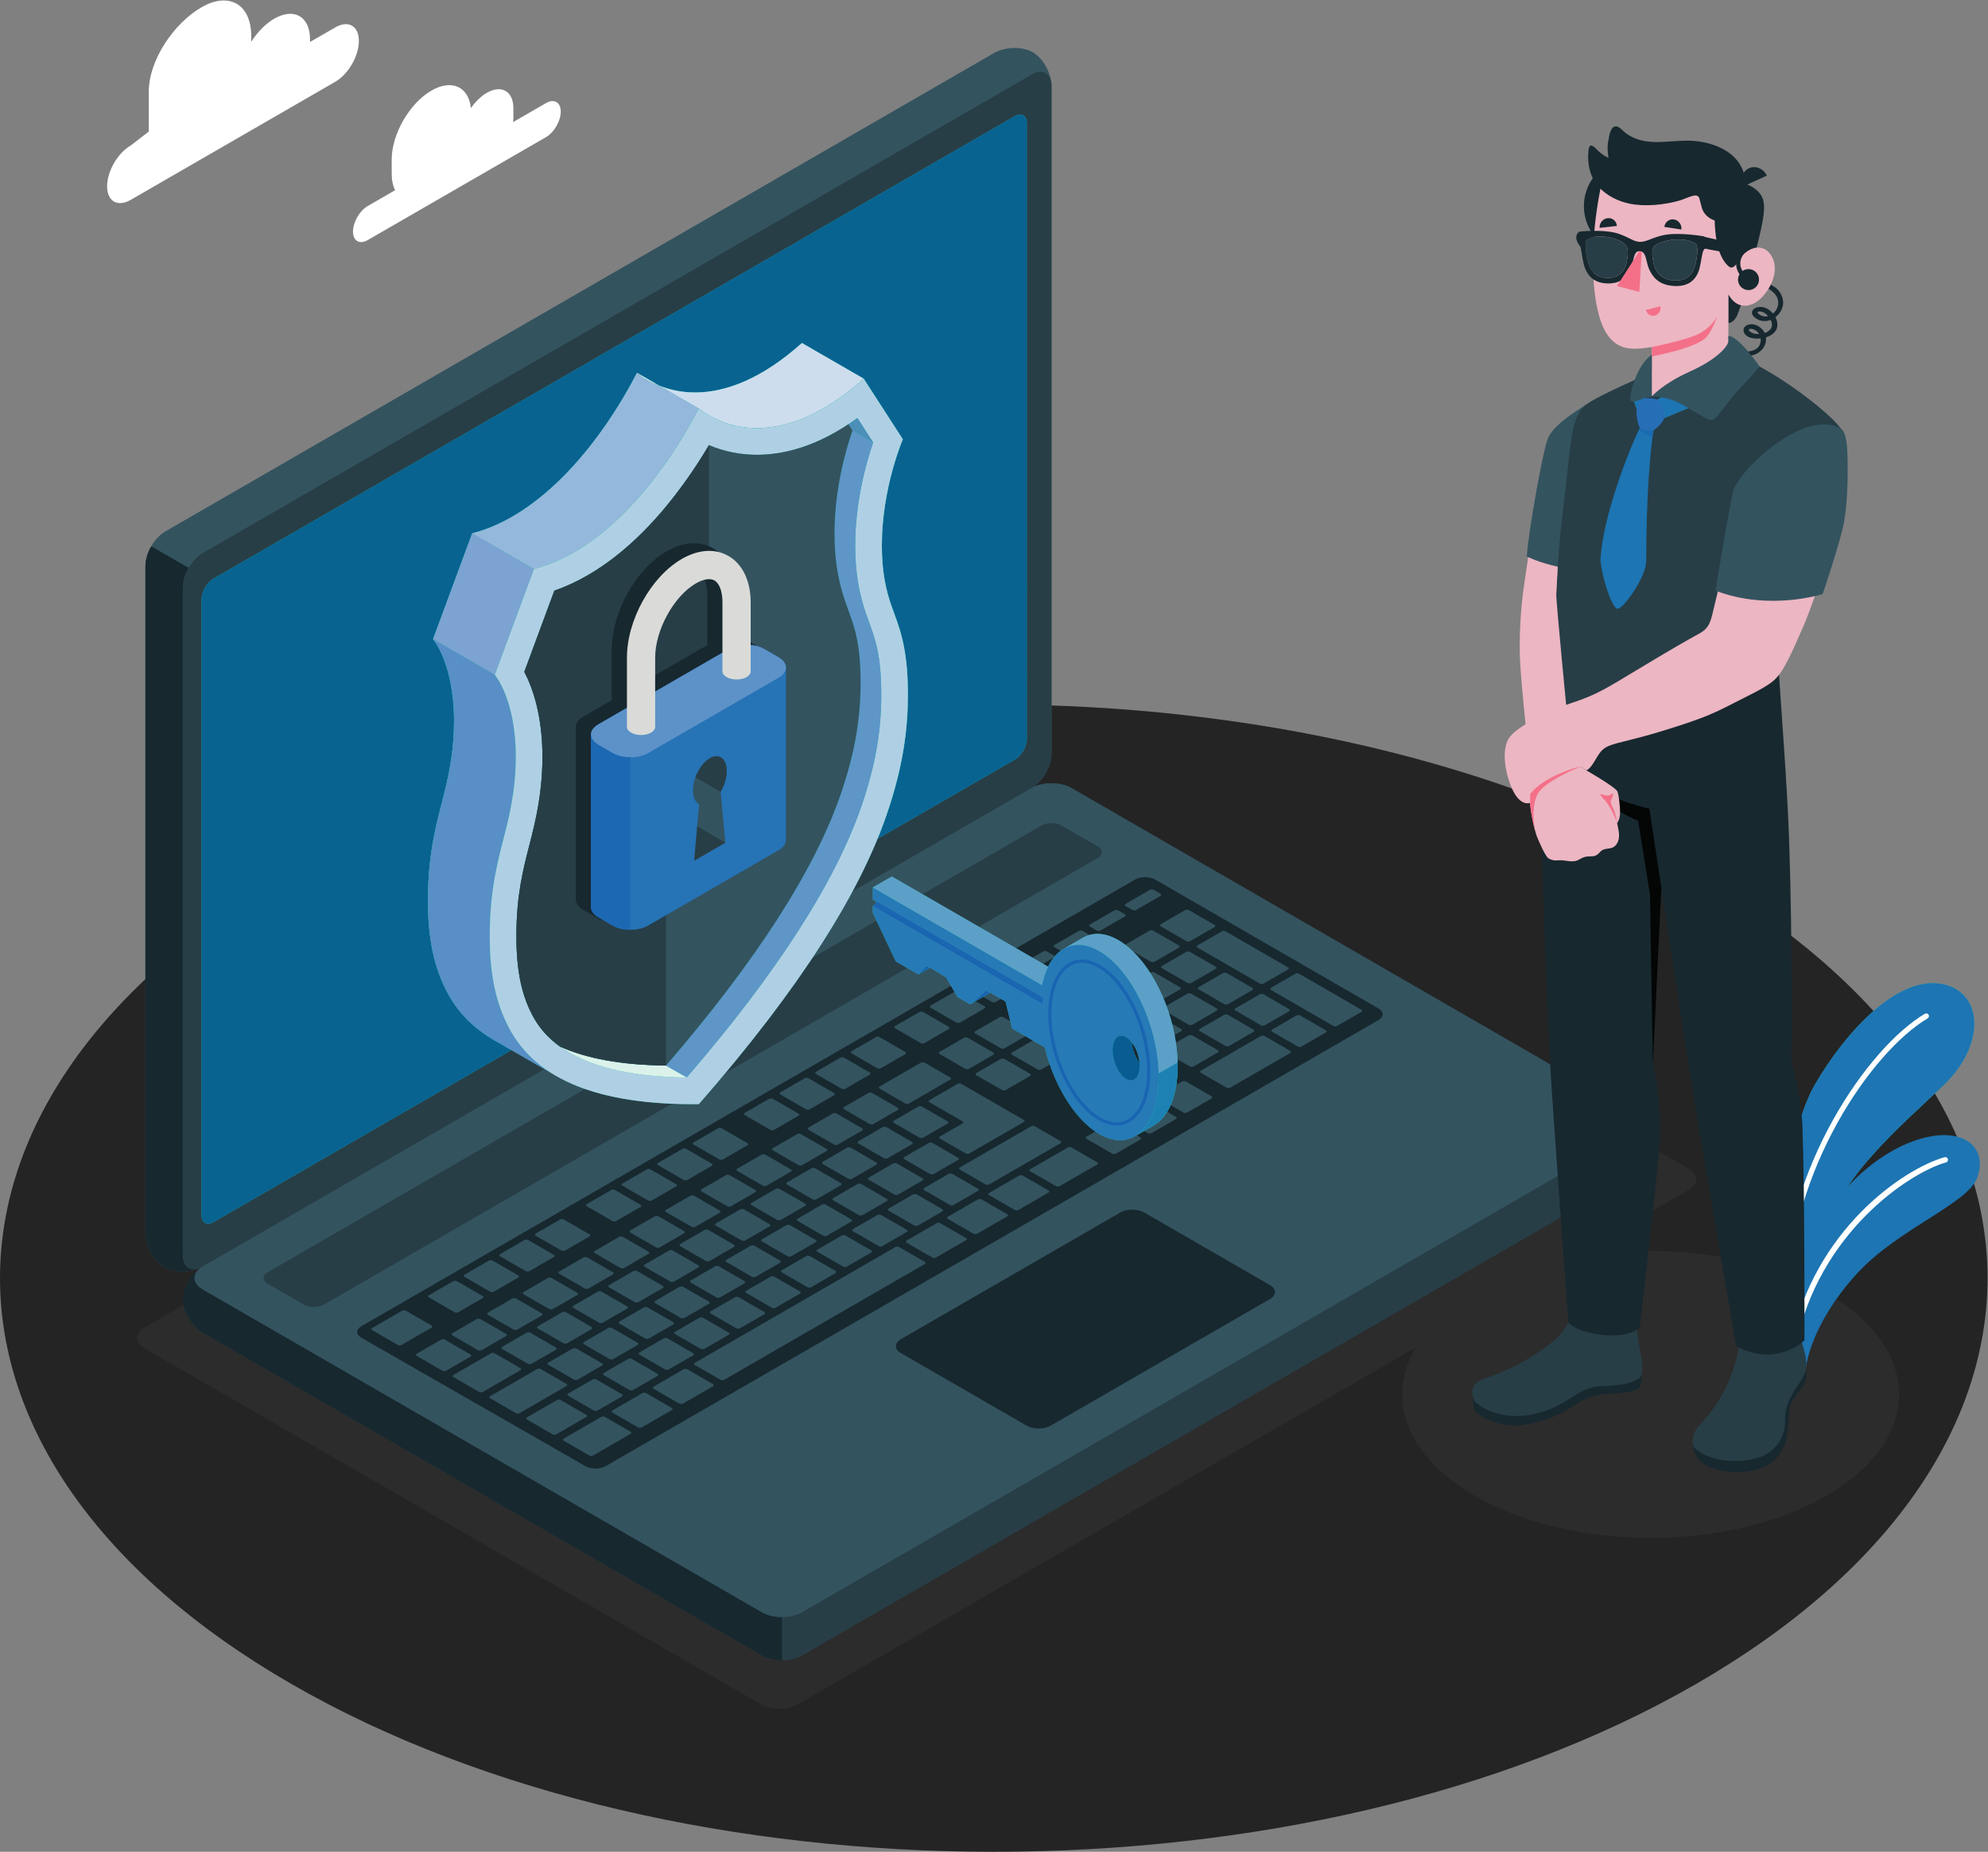 <?xml version="1.0" encoding="utf-8"?>
<svg viewBox="0 0 613.653 571.613" height="571.613" width="613.653" id="svg2" version="1.1" xmlns="http://www.w3.org/2000/svg">
  <rect x="0" y="0" width="613.653" height="571.613" fill="#808080" stroke="none"/>
  <g transform="matrix(1.333,0,0,-1.333,0,571.613)" id="g10">
    <g transform="scale(0.1)" id="g12">
      <path id="path14" style="fill-opacity: 1; fill-rule: nonzero; stroke: none; fill: rgb(36, 36, 36);" d="M 3928.43,2267.69 C 4827.11,1748.93 4827.11,907.84 3928.41,389.082 3029.73,-129.691 1572.69,-129.691 674.008,389.07 c -898.68,518.762 -898.672,1359.85 0.012,1878.62 898.68,518.76 2355.73,518.76 3254.41,0"/>
      <path id="path16" style="fill-opacity: 1; fill-rule: nonzero; stroke: none; fill: rgb(44, 44, 44);" d="m 4229.17,1293.99 c 224.67,-129.73 224.67,-340.041 0,-469.771 -224.69,-129.719 -588.97,-129.719 -813.66,0 -224.67,129.722 -224.67,340.041 0,469.761 224.69,129.72 588.97,129.72 813.66,0.01"/>
      <path id="path18" style="fill-opacity: 1; fill-rule: nonzero; stroke: none; fill: rgb(44, 44, 44);" d="M 1762.58,341.359 335.34,1165.38 c -23.418,13.52 -23.418,35.45 0,48.97 l 2063.37,1191.28 c 23.42,13.52 61.38,13.52 84.8,0 l 1426.88,-823.81 c 23.42,-13.52 23.42,-35.44 0.01,-48.97 L 1847.39,341.371 c -23.41,-13.531 -61.38,-13.531 -84.81,-0.012"/>
      <path id="path20" style="fill:#26b6a6;fill-opacity:1;fill-rule:nonzero;stroke:none" d="m 4112.72,1249.58 c -12.3,84.39 19.15,405.94 90.74,528.29 71.59,122.34 190.46,250.84 293.15,231.65 95.63,-17.87 103.19,-138.81 4.23,-234.12 -98.97,-95.3 -250.59,-219.01 -279.21,-362.98 l -78,-245.1 -30.91,82.26"/>
      <path id="path22" style="fill-opacity: 1; fill-rule: nonzero; stroke: none; fill: rgb(29, 117, 179);" d="m 4143.63,1167.32 -30.91,82.26 c -1.74,11.95 -2.61,28.65 -2.6,48.88 0.01,122.58 31.89,374.39 93.34,479.41 66.76,114.1 174.67,233.57 272.21,233.57 7.04,0 14.02,-0.63 20.94,-1.92 49.22,-9.2 75.11,-45.7 75.15,-91.95 0.05,-43.62 -22.89,-95.91 -70.92,-142.17 -98.97,-95.3 -250.59,-219.01 -279.21,-362.98 l -78,-245.1"/>
      <path id="path24" style="fill:#ffffff;fill-opacity:1;fill-rule:nonzero;stroke:none" d="m 4135.61,1276.06 c 2.64,0.7 4.59,3.08 4.63,5.93 4.42,296.62 194.08,571.35 323.49,647.87 2.96,1.76 3.94,5.58 2.19,8.54 -1.73,2.95 -5.5,4.01 -8.53,2.19 -131.88,-77.97 -325.13,-357.29 -329.61,-658.42 -0.05,-3.43 2.69,-6.26 6.13,-6.32 l 1.7,0.21"/>
      <path id="path26" style="fill-opacity: 1; fill-rule: nonzero; stroke: none; fill: rgb(29, 117, 179);" d="m 4182,1121.24 c 6.64,49.41 41.2,134.69 119.4,219.08 95.78,103.35 254.87,160.18 276.99,220.27 26.57,72.17 -34.09,121.45 -137.43,88.6 -138.95,-44.17 -293.94,-217.64 -291.97,-440.76 l 33.01,-87.19"/>
      <path id="path28" style="fill:#ffffff;fill-opacity:1;fill-rule:nonzero;stroke:none" d="m 4154.13,1168.01 c 2.31,0.53 4.22,2.36 4.71,4.85 52.36,259.67 261.98,399.53 347.53,423.57 3.31,0.92 5.25,4.37 4.32,7.68 -0.93,3.33 -4.24,5.28 -7.69,4.32 -94.61,-26.58 -302.94,-168.06 -356.37,-433.11 -0.68,-3.37 1.51,-6.66 4.88,-7.34 l 2.62,0.03"/>
      <path id="path30" style="fill-opacity: 1; fill-rule: nonzero; stroke: none; fill: rgb(255, 255, 255);" d="m 1264.36,4049.45 -76.17,-43.98 c 0.38,3.4 0.64,6.78 0.64,10.08 v 22.07 c 0,39.27 -27.57,55.18 -61.57,35.55 -13.78,-7.95 -26.45,-20.55 -36.71,-35.29 -5.56,49.38 -44.31,67.77 -91.362,40.61 -50.875,-29.38 -92.125,-100.82 -92.125,-159.57 v -33.01 c 0,-15.21 2.816,-28.03 7.8,-38.25 l -63.269,-36.52 c -18.864,-10.89 -34.156,-37.39 -34.156,-59.16 0,-21.78 15.292,-30.62 34.156,-19.72 l 412.766,238.31 c 18.86,10.89 34.16,37.38 34.16,59.16 0,21.78 -15.3,30.61 -34.16,19.72"/>
      <path id="path32" style="fill-opacity: 1; fill-rule: nonzero; stroke: none; fill: rgb(255, 255, 255);" d="m 302.574,3951.19 42.016,32.35 v 92.57 c 0,73.37 58.531,158.54 122.074,195.24 63.551,36.68 115.066,6.94 115.066,-66.44 v -13.44 c 14.418,22.4 33.032,41.67 53.391,53.43 45.734,26.4 82.805,5 82.805,-47.81 v -6.1 l 58.586,33.82 c 30.109,17.39 54.523,3.29 54.523,-31.48 0,-34.77 -24.414,-77.06 -54.523,-94.44 L 302.574,3825.27 c -30.113,-17.39 -54.527,-3.3 -54.527,31.47 0,34.78 24.414,77.06 54.527,94.45"/>
      <path id="path34" style="fill:#273e47;fill-opacity:1;fill-rule:nonzero;stroke:none" d="m 423.414,1278.77 c 0.004,-27.65 20.699,-62.01 46.223,-76.74 L 1764.55,454.398 c 25.53,-14.726 66.91,-14.726 92.43,0 L 3776.1,1562.29 c 25.52,14.74 46.21,49.1 46.22,76.74 0,27.65 -20.69,62.02 -46.22,76.75 L 2481.18,2463.4 c -25.52,14.74 -66.91,14.74 -92.43,0 L 469.625,1355.51 c -25.523,-14.73 -46.211,-49.09 -46.211,-76.74"/>
      <path id="path36" style="fill:#17282f;fill-opacity:1;fill-rule:nonzero;stroke:none" d="M 1810.79,543.391 V 443.379 c -16.76,0 -33.51,3.633 -46.21,11 L 469.609,1202.02 c -25.507,14.73 -46.211,49.1 -46.211,76.74 0,25.94 18.25,57.74 41.52,73.76 -20.707,-14.84 -19.105,-36.62 4.691,-50.39 L 1764.58,554.492 c 12.7,-7.371 29.45,-11.101 46.21,-11.101"/>
      <path id="path38" style="fill:#33535f;fill-opacity:1;fill-rule:nonzero;stroke:none" d="m 380.059,1353.86 c -23.938,13.83 -43.348,48.92 -43.348,78.4 l -0.012,1545.29 c 0,29.48 20.696,65.32 46.219,80.05 L 2302.03,4165.49 c 25.53,14.74 65.63,15.48 89.58,1.65 23.94,-13.82 43.36,-48.92 43.36,-78.39 v -1545.3 c 0,-29.48 -20.7,-65.31 -46.22,-80.05 L 469.625,1355.51 c -25.523,-14.73 -65.625,-15.47 -89.566,-1.65"/>
      <path id="path40" style="fill:#17282f;fill-opacity:1;fill-rule:nonzero;stroke:none" d="m 464.172,1352.72 c -25.508,-11.95 -61.797,-11.73 -84.106,1.18 -23.906,13.77 -43.332,48.88 -43.332,78.34 V 2977.6 c 0,14.72 5.121,31.05 13.555,45.46 l 86.664,-49.95 v -0.1 c -8.324,-14.52 -13.555,-30.74 -13.555,-45.47 V 1382.18 c 0,-27.32 17.825,-39.59 40.774,-29.46"/>
      <path id="path42" style="fill:#273e47;fill-opacity:1;fill-rule:nonzero;stroke:none" d="M 423.41,2927.5 V 1382.2 c 0,-29.48 20.692,-41.42 46.215,-26.69 L 2388.75,2463.4 c 25.52,14.74 46.22,50.57 46.22,80.05 v 1545.3 c 0,29.47 -20.7,41.42 -46.22,26.68 L 469.625,3007.54 c -25.523,-14.73 -46.215,-50.57 -46.215,-80.04"/>
      <path id="path44" style="fill:#33535f;fill-opacity:1;fill-rule:nonzero;stroke:none" d="M 469.625,1302.15 1764.55,554.531 c 25.53,-14.742 66.91,-14.742 92.43,0 L 3776.1,1662.42 c 25.53,14.73 25.53,38.63 0,53.36 L 2481.18,2463.4 c -25.52,14.74 -66.91,14.74 -92.43,0 L 469.625,1355.51 c -25.523,-14.73 -25.523,-38.62 0,-53.36"/>
      <path id="path46" style="fill:#26b6a6;fill-opacity:1;fill-rule:nonzero;stroke:none" d="M 494.484,2948.2 2350.05,4019.14 c 15.32,8.84 27.73,1.67 27.73,-16.01 V 2577.37 c 0,-17.68 -12.41,-39.19 -27.73,-48.03 L 494.484,1458.42 c -15.312,-8.84 -27.73,-1.67 -27.73,16.01 v 1425.74 c 0,17.68 12.418,39.19 27.73,48.03"/>
      <path id="path48" style="fill-opacity: 1; fill-rule: nonzero; stroke: none; fill: rgb(8, 99, 145);" d="m 482.102,1454.64 c -9.102,0 -15.348,7.25 -15.348,19.79 v 1425.74 c 0,17.68 12.418,39.19 27.73,48.03 L 2350.05,4019.14 c 4.45,2.57 8.66,3.79 12.38,3.79 9.11,0 15.35,-7.26 15.35,-19.8 V 2577.37 c 0,-17.68 -12.41,-39.19 -27.73,-48.03 l -317.91,-183.48 c 7.74,18.88 14.7,37.31 20.9,55.35 39.15,113.73 49.36,200.79 49.36,278.27 v 0 0 c 0,114.2 -21.25,158.06 -37.83,205.11 -13.2,37.43 -22.51,79.81 -22.51,140.18 0,134.02 48.61,246.16 48.61,246.16 v 0 0 l -90.63,140.32 c 0,0.01 0,0.01 0,0.01 v 0 0 l -0.02,0.01 v 0 0 l -143.07,82.59 c -0.27,-0.25 -0.53,-0.48 -0.8,-0.72 -91.23,-81.67 -175.29,-113.81 -246.53,-113.81 -30.57,0 -58.78,5.92 -84.18,16.37 l -50.31,29.04 v 0 c -85.68,-165.12 -222.87,-330.93 -381.73,-371.7 l -90.61,-244.97 v 0 0 0 c 0,0 48.61,-56.01 48.61,-190.03 0,-60.41 -9.33,-113.51 -22.55,-166.17 -16.55,-66.22 -37.858,-134.64 -37.858,-248.85 v 0 0 0 0 c 0,-77.49 10.218,-152.69 49.398,-221.29 23.51,-41.12 57.86,-75.64 104.53,-102.5 7.45,-4.3 22.08,-12.74 39.34,-22.71 l -689.776,-398.1 c -4.449,-2.57 -8.656,-3.78 -12.382,-3.78 m 687.018,472.69 c -27.4,60.74 -35.04,126.09 -35.04,193.1 0,49.13 3.95,89.79 9.76,125.44 -5.8,-35.65 -9.73,-76.3 -9.73,-125.44 v 0 0 c 0,-66.99 7.63,-132.34 35.01,-193.1 m 15.81,502.13 c 5.89,33.62 9.48,68.38 9.48,105.98 v 0 0 0 0 c 0,134.02 -48.61,190.03 -48.61,190.03 l 74.5,201.24 -74.46,-201.28 v 0 c 0,0 48.61,-56.01 48.61,-190.03 0,-37.57 -3.61,-72.34 -9.52,-105.94 m 567.7,867.23 c -18.71,0 -36.55,2.22 -53.39,6.34 16.85,-4.12 34.66,-6.34 53.37,-6.34 0.01,0 0.02,0 0.03,0 v 0 0 c 0.02,0 0.05,0 0.07,0 17.31,0.01 35.38,1.91 54.12,5.96 -18.77,-4.06 -36.87,-5.96 -54.2,-5.96 m -149.44,17.42 c 5.17,9.33 10.19,18.68 15.04,28.03 v 0 0 0 0 c -4.85,-9.36 -9.86,-18.7 -15.04,-28.03"/>
      <path id="path50" style="fill:#273e47;fill-opacity:1;fill-rule:nonzero;stroke:none" d="M 619.934,1342.16 2411.87,2376.61 c 12.77,7.37 33.45,7.37 46.21,0 l 84.12,-48.57 c 12.77,-7.36 12.77,-19.31 0,-26.67 L 750.02,1267.07 c -12.758,-7.37 -33.45,-7.37 -46.215,0 l -83.867,48.41 c -12.762,7.37 -12.762,19.32 -0.004,26.68"/>
      <path id="path52" style="fill:#17282f;fill-opacity:1;fill-rule:nonzero;stroke:none" d="m 836.73,1217.01 1791.91,1034.46 c 12.76,7.37 33.46,7.37 46.22,0 l 517.39,-298.73 c 12.77,-7.37 12.77,-19.31 0,-26.68 L 1402.22,892.91 c -12.77,-7.359 -33.48,-7.398 -46.26,-0.07 L 836.773,1190.4 c -12.789,7.33 -12.804,19.24 -0.043,26.61"/>
      <path id="path54" style="fill:#33535f;fill-opacity:1;fill-rule:nonzero;stroke:none" d="m 1784.02,1671.73 c 2.34,-1.35 6.2,-1.33 8.59,0.05 l 56.41,32.57 c 2.4,1.39 2.45,3.61 0.09,4.96 l -59.54,34.38 c -2.35,1.36 -6.19,1.33 -8.59,-0.05 l -56.42,-32.58 c -2.39,-1.38 -2.43,-3.59 -0.09,-4.95 l 59.55,-34.38 m 673.4,414.02 c 2.34,-1.36 6.19,-1.35 8.58,0.04 l 56.42,32.57 c 2.4,1.39 2.44,3.61 0.09,4.97 l -15.85,9.15 c -2.35,1.35 -6.19,1.33 -8.6,-0.05 l -56.41,-32.58 c -2.4,-1.38 -2.43,-3.6 -0.09,-4.96 l 15.86,-9.14 m 471.31,-171.9 56.41,32.58 c 2.4,1.38 2.44,3.6 0.09,4.96 l -59.54,34.37 c -2.34,1.36 -6.2,1.33 -8.59,-0.05 l -56.43,-32.56 c -2.39,-1.39 -2.43,-3.61 -0.08,-4.97 l 59.54,-34.38 c 2.35,-1.35 6.19,-1.33 8.6,0.05 m -181.32,194.89 c 2.34,-1.36 6.19,-1.33 8.59,0.05 l 56.42,32.57 c 2.39,1.39 2.43,3.61 0.09,4.96 l -59.54,34.38 c -2.35,1.36 -6.21,1.34 -8.6,-0.05 l -56.42,-32.57 c -2.4,-1.38 -2.44,-3.61 -0.08,-4.96 l 59.54,-34.38 m -125.08,72.22 c 2.34,-1.36 6.19,-1.34 8.58,0.05 l 56.43,32.56 c 2.39,1.39 2.43,3.61 0.08,4.97 l -15.85,9.15 c -2.34,1.35 -6.19,1.33 -8.58,-0.05 l -56.43,-32.57 c -2.39,-1.39 -2.43,-3.61 -0.08,-4.97 l 15.85,-9.14 m -247.37,-142.83 c 2.34,-1.35 6.19,-1.33 8.59,0.05 l 56.42,32.58 c 2.39,1.38 2.43,3.6 0.09,4.96 l -15.85,9.15 c -2.36,1.36 -6.21,1.34 -8.6,-0.05 l -56.41,-32.57 c -2.41,-1.38 -2.45,-3.61 -0.09,-4.96 l 15.85,-9.16 m -426.03,-271.19 c 2.35,-1.35 6.19,-1.33 8.6,0.05 l 56.41,32.58 c 2.4,1.38 2.43,3.6 0.09,4.96 l -59.55,34.38 c -2.35,1.35 -6.19,1.32 -8.59,-0.06 l -56.42,-32.57 c -2.39,-1.38 -2.43,-3.6 -0.08,-4.96 l 59.54,-34.38 m -82.46,-47.6 c 2.35,-1.36 6.2,-1.34 8.59,0.05 l 56.42,32.57 c 2.4,1.38 2.44,3.61 0.09,4.96 l -59.54,34.38 c -2.35,1.35 -6.2,1.33 -8.6,-0.05 l -56.41,-32.57 c -2.4,-1.39 -2.44,-3.61 -0.08,-4.97 l 59.53,-34.37 m 348.06,200.94 c 2.35,-1.35 6.2,-1.33 8.6,0.05 l 56.41,32.58 c 2.4,1.38 2.44,3.61 0.09,4.96 l -59.55,34.38 c -2.34,1.35 -6.19,1.33 -8.59,-0.05 l -56.42,-32.58 c -2.39,-1.38 -2.44,-3.6 -0.08,-4.96 l 59.54,-34.38 m -183.14,-105.73 c 2.35,-1.36 6.19,-1.34 8.59,0.05 l 56.42,32.57 c 2.4,1.38 2.43,3.61 0.08,4.96 l -59.53,34.38 c -2.36,1.35 -6.2,1.33 -8.6,-0.05 l -56.42,-32.57 c -2.39,-1.38 -2.43,-3.61 -0.08,-4.97 l 59.54,-34.37 m 265.6,153.35 c 2.34,-1.36 6.2,-1.34 8.59,0.05 l 56.42,32.56 c 2.39,1.39 2.43,3.61 0.09,4.97 l -59.55,34.38 c -2.35,1.35 -6.2,1.33 -8.59,-0.06 l -56.42,-32.57 c -2.39,-1.38 -2.44,-3.61 -0.09,-4.96 l 59.55,-34.37 m -164.91,-95.21 c 2.34,-1.36 6.19,-1.35 8.59,0.04 l 56.42,32.57 c 2.39,1.39 2.43,3.61 0.08,4.96 l -59.54,34.38 c -2.35,1.36 -6.2,1.34 -8.6,-0.05 l -56.41,-32.57 c -2.4,-1.39 -2.44,-3.61 -0.09,-4.96 l 59.55,-34.37 m 407.79,260.66 c 2.35,-1.36 6.19,-1.34 8.59,0.04 l 56.42,32.58 c 2.4,1.38 2.43,3.61 0.09,4.96 l -15.85,9.15 c -2.36,1.36 -6.2,1.34 -8.6,-0.05 l -56.41,-32.57 c -2.39,-1.38 -2.43,-3.6 -0.09,-4.96 l 15.85,-9.15 m -414.01,-683.03 56.41,32.57 c 2.4,1.38 2.44,3.6 0.09,4.96 l -59.54,34.38 c -2.36,1.35 -6.2,1.33 -8.6,-0.05 l -56.42,-32.58 c -2.39,-1.38 -2.43,-3.6 -0.08,-4.96 l 59.54,-34.38 c 2.35,-1.35 6.19,-1.33 8.6,0.06 m -164.92,-95.21 56.42,32.57 c 2.4,1.38 2.44,3.6 0.09,4.96 l -59.55,34.37 c -2.34,1.36 -6.19,1.34 -8.59,-0.05 l -56.42,-32.57 c -2.4,-1.38 -2.43,-3.6 -0.08,-4.96 l 59.54,-34.38 c 2.35,-1.35 6.2,-1.33 8.59,0.06 m 82.45,47.6 56.43,32.57 c 2.39,1.39 2.43,3.61 0.08,4.96 l -59.54,34.38 c -2.35,1.36 -6.19,1.33 -8.59,-0.05 L 1975.35,1442 c -2.39,-1.38 -2.44,-3.61 -0.08,-4.96 l 59.53,-34.38 c 2.36,-1.36 6.2,-1.33 8.59,0.05 m -329.82,-190.42 56.42,32.57 c 2.4,1.38 2.44,3.6 0.08,4.96 l -59.54,34.37 c -2.35,1.36 -6.19,1.34 -8.59,-0.04 l -56.42,-32.58 c -2.39,-1.38 -2.43,-3.6 -0.08,-4.96 l 59.54,-34.38 c 2.35,-1.35 6.19,-1.33 8.59,0.06 m 164.92,95.21 56.41,32.57 c 2.4,1.39 2.44,3.6 0.09,4.96 l -59.54,34.38 c -2.35,1.35 -6.2,1.33 -8.59,-0.05 l -56.42,-32.58 c -2.4,-1.37 -2.44,-3.6 -0.09,-4.96 l 59.54,-34.37 c 2.35,-1.36 6.2,-1.34 8.6,0.05 m -82.46,-47.61 56.42,32.58 c 2.39,1.38 2.43,3.59 0.09,4.95 l -59.55,34.38 c -2.34,1.36 -6.19,1.34 -8.59,-0.05 l -56.42,-32.57 c -2.4,-1.39 -2.43,-3.6 -0.09,-4.96 l 59.55,-34.38 c 2.35,-1.36 6.19,-1.33 8.59,0.05 m 776.92,453.46 c 2.34,-1.35 6.19,-1.33 8.59,0.05 l 56.42,32.58 c 2.4,1.38 2.43,3.61 0.08,4.96 l -59.54,34.37 c -2.35,1.36 -6.2,1.34 -8.59,-0.05 l -56.42,-32.56 c -2.4,-1.39 -2.44,-3.61 -0.08,-4.97 l 59.54,-34.38 m -364.64,-215.43 56.42,32.58 c 2.4,1.38 2.43,3.6 0.09,4.95 l -59.55,34.38 c -2.34,1.36 -6.19,1.34 -8.59,-0.04 l -56.42,-32.58 c -2.4,-1.38 -2.43,-3.6 -0.08,-4.96 l 59.54,-34.38 c 2.35,-1.35 6.19,-1.33 8.59,0.05 m 470.44,369.83 56.42,32.57 c 2.4,1.38 2.43,3.61 0.08,4.96 l -59.53,34.38 c -2.35,1.36 -6.2,1.33 -8.59,-0.05 l -56.42,-32.57 c -2.4,-1.39 -2.44,-3.61 -0.1,-4.96 l 59.55,-34.38 c 2.35,-1.36 6.19,-1.33 8.59,0.05 m 76.47,-49.16 c 2.34,-1.36 6.19,-1.33 8.58,0.05 l 56.43,32.57 c 2.39,1.39 2.43,3.6 0.09,4.97 l -59.55,34.37 c -2.35,1.36 -6.19,1.33 -8.59,-0.05 l -56.42,-32.58 c -2.39,-1.37 -2.43,-3.6 -0.09,-4.95 l 59.55,-34.38 m -464.45,-273.06 164.91,95.21 c 2.4,1.39 2.44,3.61 0.09,4.96 l -59.54,34.38 c -2.35,1.36 -6.19,1.34 -8.6,-0.05 l -164.91,-95.22 c -2.4,-1.38 -2.44,-3.6 -0.09,-4.96 l 59.54,-34.37 c 2.36,-1.35 6.2,-1.34 8.6,0.05 m 203.1,313.7 56.42,32.57 c 2.4,1.39 2.43,3.61 0.1,4.97 l -59.55,34.37 c -2.36,1.36 -6.2,1.34 -8.6,-0.05 l -56.41,-32.57 c -2.41,-1.39 -2.43,-3.61 -0.09,-4.97 l 59.54,-34.36 c 2.35,-1.37 6.19,-1.34 8.59,0.04 m 352.4,7.02 56.41,32.57 c 2.4,1.39 2.44,3.61 0.09,4.96 l -59.54,34.38 c -2.35,1.35 -6.19,1.33 -8.6,-0.05 l -56.41,-32.57 c -2.39,-1.38 -2.44,-3.61 -0.09,-4.97 l 59.55,-34.37 c 2.35,-1.36 6.19,-1.34 8.59,0.05 m -182.71,-130.04 c -2.35,1.35 -6.2,1.33 -8.59,-0.05 l -56.42,-32.58 c -2.4,-1.38 -2.43,-3.6 -0.09,-4.96 l 59.54,-34.38 c 2.36,-1.35 6.2,-1.32 8.6,0.06 l 56.41,32.57 c 2.41,1.38 2.44,3.6 0.09,4.96 l -59.54,34.38 m -295.11,-170.39 c -2.35,1.36 -6.19,1.34 -8.59,-0.05 l -69.44,-40.09 c -2.39,-1.38 -2.44,-3.6 -0.09,-4.95 l 59.55,-34.38 c 2.34,-1.36 6.2,-1.33 8.59,0.05 l 69.44,40.09 c 2.4,1.38 2.44,3.6 0.08,4.96 l -59.54,34.37 M 1496.14,1062.2 c -2.34,1.35 -6.19,1.33 -8.59,-0.05 l -69.43,-40.09 c -2.4,-1.39 -2.44,-3.61 -0.09,-4.96 l 59.54,-34.381 c 2.35,-1.36 6.2,-1.328 8.59,0.051 l 69.44,40.09 c 2.39,1.39 2.44,3.6 0.09,4.96 l -59.55,34.38 m 681.36,393.38 c -2.35,1.36 -6.19,1.33 -8.59,-0.05 l -69.44,-40.09 c -2.4,-1.39 -2.44,-3.61 -0.09,-4.96 l 59.55,-34.38 c 2.34,-1.36 6.19,-1.33 8.59,0.05 l 69.43,40.1 c 2.4,1.38 2.44,3.59 0.09,4.95 l -59.54,34.38 m -585.88,-338.26 c -2.35,1.36 -6.2,1.34 -8.59,-0.04 l -69.44,-40.1 c -2.4,-1.38 -2.44,-3.6 -0.08,-4.96 l 59.53,-34.38 c 2.36,-1.35 6.2,-1.33 8.6,0.06 l 69.44,40.09 c 2.39,1.38 2.43,3.6 0.08,4.96 l -59.54,34.37 m 490.41,283.14 c -2.36,1.35 -6.2,1.33 -8.6,-0.05 l -464.36,-268.1 c -2.39,-1.39 -2.44,-3.61 -0.09,-4.96 l 59.55,-34.38 c 2.34,-1.36 6.19,-1.34 8.59,0.05 l 464.36,268.09 c 2.4,1.39 2.44,3.61 0.08,4.97 l -59.53,34.38 m 399.26,230.51 c -2.35,1.36 -6.2,1.33 -8.59,-0.05 l -86.81,-50.11 c -2.39,-1.39 -2.43,-3.61 -0.08,-4.96 l 59.55,-34.38 c 2.34,-1.36 6.19,-1.33 8.59,0.05 l 86.8,50.12 c 2.39,1.38 2.43,3.59 0.08,4.95 l -59.54,34.38 M 2272.98,1510.7 c -2.35,1.36 -6.2,1.33 -8.59,-0.05 l -69.44,-40.09 c -2.4,-1.38 -2.44,-3.61 -0.09,-4.96 l 59.54,-34.37 c 2.35,-1.36 6.2,-1.34 8.59,0.04 l 69.44,40.09 c 2.4,1.38 2.44,3.61 0.09,4.96 l -59.54,34.38 m 879.77,439.18 -144.61,83.49 c -2.34,1.36 -6.19,1.34 -8.59,-0.04 l -56.42,-32.58 c -2.39,-1.38 -2.43,-3.61 -0.09,-4.96 l 144.61,-83.49 c 2.35,-1.36 6.19,-1.33 8.59,0.04 l 56.42,32.58 c 2.39,1.38 2.43,3.61 0.09,4.96 m -142,-13.22 c -2.35,1.35 -6.2,1.33 -8.6,-0.05 l -56.41,-32.58 c -2.39,-1.38 -2.44,-3.61 -0.09,-4.96 l 59.54,-34.37 c 2.36,-1.36 6.2,-1.34 8.6,0.04 l 56.41,32.57 c 2.4,1.39 2.43,3.61 0.09,4.97 l -59.54,34.38 M 2581.1,1688.6 c -2.34,1.36 -6.19,1.33 -8.59,-0.05 l -56.42,-32.57 c -2.39,-1.39 -2.43,-3.61 -0.09,-4.96 l 59.54,-34.38 c 2.36,-1.36 6.2,-1.34 8.6,0.05 l 56.41,32.57 c 2.41,1.39 2.44,3.61 0.1,4.96 l -59.55,34.38 m -949.99,-523.92 56.43,32.57 c 2.39,1.38 2.43,3.6 0.08,4.96 l -59.54,34.38 c -2.35,1.36 -6.2,1.33 -8.6,-0.05 l -56.41,-32.57 c -2.4,-1.39 -2.44,-3.61 -0.09,-4.97 l 59.54,-34.38 c 2.35,-1.35 6.2,-1.32 8.59,0.06 m 1114.9,619.13 c -2.34,1.36 -6.19,1.34 -8.58,-0.05 L 2681,1751.19 c -2.39,-1.38 -2.43,-3.61 -0.08,-4.96 l 59.55,-34.38 c 2.34,-1.35 6.19,-1.33 8.59,0.05 l 56.42,32.58 c 2.39,1.38 2.43,3.6 0.07,4.96 l -59.54,34.37 m 182.28,105.24 c -2.36,1.36 -6.19,1.33 -8.6,-0.05 l -138.86,-80.18 c -2.41,-1.38 -2.44,-3.61 -0.09,-4.97 l 59.54,-34.37 c 2.34,-1.35 6.19,-1.34 8.59,0.05 l 138.88,80.18 c 2.39,1.38 2.43,3.61 0.08,4.96 l -59.54,34.38 M 1217.52,1344.66 c 2.35,-1.35 6.2,-1.33 8.6,0.05 l 56.41,32.58 c 2.4,1.38 2.44,3.6 0.09,4.96 l -59.54,34.38 c -2.35,1.35 -6.2,1.33 -8.6,-0.05 L 1158.07,1384 c -2.4,-1.38 -2.44,-3.6 -0.09,-4.96 l 59.54,-34.38 m 82.46,47.61 c 2.35,-1.35 6.19,-1.33 8.59,0.05 l 56.42,32.57 c 2.4,1.39 2.43,3.61 0.08,4.97 l -59.53,34.37 c -2.35,1.36 -6.2,1.34 -8.59,-0.04 l -56.43,-32.58 c -2.39,-1.38 -2.43,-3.6 -0.08,-4.96 l 59.54,-34.38 m 100.69,-385.2 c -2.35,1.36 -6.2,1.34 -8.59,-0.05 l -86.8,-50.11 c -2.4,-1.379 -2.43,-3.601 -0.09,-4.961 l 59.55,-34.367 c 2.35,-1.363 6.19,-1.344 8.59,0.047 l 86.79,50.109 c 2.4,1.383 2.44,3.602 0.09,4.961 l -59.54,34.371 m 17.64,453.52 c 2.36,-1.35 6.2,-1.33 8.6,0.05 l 56.41,32.57 c 2.4,1.39 2.44,3.61 0.09,4.97 l -59.54,34.37 c -2.35,1.36 -6.2,1.34 -8.59,-0.05 l -56.42,-32.57 c -2.4,-1.38 -2.44,-3.61 -0.08,-4.96 l 59.53,-34.38 m 164.92,95.22 c 2.35,-1.36 6.2,-1.34 8.59,0.04 l 56.42,32.58 c 2.4,1.38 2.44,3.6 0.08,4.96 l -59.53,34.37 c -2.36,1.36 -6.2,1.34 -8.6,-0.04 l -56.41,-32.58 c -2.41,-1.38 -2.44,-3.61 -0.1,-4.96 l 59.55,-34.37 m -448.17,-258.75 c 2.35,-1.36 6.21,-1.34 8.6,0.05 l 56.42,32.57 c 2.39,1.39 2.44,3.61 0.09,4.96 l -59.55,34.38 c -2.35,1.35 -6.19,1.34 -8.59,-0.05 l -56.42,-32.57 c -2.39,-1.38 -2.43,-3.61 -0.09,-4.96 l 59.54,-34.38 m 365.71,211.14 c 2.35,-1.36 6.19,-1.33 8.6,0.05 l 56.41,32.58 c 2.4,1.37 2.43,3.59 0.09,4.95 l -59.55,34.38 c -2.34,1.35 -6.19,1.33 -8.59,-0.05 l -56.42,-32.57 c -2.39,-1.39 -2.43,-3.61 -0.09,-4.97 l 59.55,-34.37 m 164.91,95.21 c 2.35,-1.36 6.2,-1.33 8.59,0.05 l 56.42,32.58 c 2.4,1.38 2.44,3.6 0.09,4.95 l -59.54,34.38 c -2.35,1.36 -6.2,1.33 -8.6,-0.05 l -56.41,-32.57 c -2.4,-1.39 -2.44,-3.6 -0.09,-4.96 l 59.54,-34.38 m -307.89,-591.62 -59.54,34.37 c -2.35,1.36 -6.2,1.34 -8.59,-0.05 l -69.44,-40.09 c -2.4,-1.38 -2.44,-3.61 -0.09,-4.95 l 59.54,-34.39 c 2.35,-1.348 6.2,-1.328 8.6,0.05 l 69.44,40.1 c 2.39,1.38 2.43,3.6 0.08,4.96 m -46,71.66 -59.54,34.38 c -2.35,1.35 -6.2,1.33 -8.6,-0.06 l -108.49,-62.64 c -2.4,-1.38 -2.44,-3.6 -0.09,-4.96 l 59.54,-34.37 c 2.35,-1.36 6.2,-1.34 8.59,0.04 l 108.5,62.64 c 2.4,1.39 2.44,3.61 0.09,4.97 m -259.18,166 c 2.35,-1.35 6.2,-1.33 8.59,0.05 l 56.42,32.58 c 2.4,1.38 2.44,3.6 0.09,4.96 l -59.54,34.37 c -2.35,1.36 -6.2,1.33 -8.6,-0.04 l -56.414,-32.58 c -2.398,-1.38 -2.437,-3.6 -0.09,-4.96 l 59.544,-34.38 m -53.239,-30.73 -59.535,34.37 c -2.356,1.36 -6.195,1.34 -8.594,-0.05 l -69.437,-40.09 c -2.395,-1.38 -2.438,-3.6 -0.09,-4.96 l 59.543,-34.37 c 2.347,-1.36 6.199,-1.33 8.594,0.05 l 69.441,40.09 c 2.397,1.38 2.427,3.6 0.078,4.96 m 205.659,-98.69 -59.55,34.37 c -2.34,1.36 -6.19,1.34 -8.59,-0.05 l -86.79,-50.11 c -2.4,-1.38 -2.44,-3.6 -0.09,-4.96 l 59.55,-34.37 c 2.35,-1.36 6.19,-1.34 8.59,0.05 l 86.79,50.1 c 2.4,1.4 2.43,3.61 0.09,4.97 m -115.43,31.57 -59.56,34.38 c -2.34,1.35 -6.19,1.33 -8.58,-0.06 l -56.425,-32.57 c -2.398,-1.38 -2.437,-3.6 -0.082,-4.96 l 59.537,-34.38 c 2.35,-1.35 6.2,-1.33 8.6,0.05 l 56.41,32.57 c 2.4,1.39 2.44,3.61 0.1,4.97 m 459.06,-34.53 56.41,32.57 c 2.4,1.39 2.44,3.6 0.1,4.97 l -59.55,34.37 c -2.35,1.36 -6.2,1.34 -8.59,-0.05 l -56.42,-32.57 c -2.4,-1.38 -2.44,-3.61 -0.09,-4.96 l 59.54,-34.38 c 2.35,-1.35 6.2,-1.33 8.6,0.05 m 82.97,322.92 -56.41,-32.57 c -2.4,-1.38 -2.44,-3.61 -0.09,-4.96 l 59.55,-34.38 c 2.34,-1.36 6.19,-1.33 8.58,0.05 l 56.42,32.58 c 2.4,1.38 2.44,3.6 0.09,4.95 l -59.54,34.38 c -2.35,1.36 -6.2,1.34 -8.6,-0.05 m -82.45,-47.6 -56.41,-32.58 c -2.4,-1.38 -2.45,-3.6 -0.09,-4.96 l 59.54,-34.37 c 2.35,-1.36 6.19,-1.34 8.59,0.05 l 56.42,32.57 c 2.4,1.39 2.43,3.6 0.09,4.96 l -59.55,34.37 c -2.34,1.36 -6.2,1.34 -8.59,-0.04 m 329.83,190.42 -56.42,-32.57 c -2.4,-1.39 -2.44,-3.6 -0.09,-4.96 l 59.54,-34.38 c 2.35,-1.35 6.2,-1.33 8.6,0.05 l 56.42,32.58 c 2.39,1.38 2.43,3.6 0.08,4.96 l -59.54,34.37 c -2.35,1.36 -6.2,1.33 -8.59,-0.05 m -164.92,-95.21 -56.42,-32.58 c -2.39,-1.38 -2.43,-3.6 -0.08,-4.95 l 59.54,-34.38 c 2.35,-1.36 6.2,-1.33 8.59,0.05 l 56.42,32.57 c 2.4,1.39 2.44,3.6 0.09,4.97 l -59.54,34.37 c -2.36,1.36 -6.2,1.33 -8.6,-0.05 m 82.46,47.61 -56.42,-32.58 c -2.4,-1.38 -2.43,-3.6 -0.08,-4.96 l 59.54,-34.37 c 2.34,-1.36 6.19,-1.34 8.59,0.05 l 56.42,32.57 c 2.39,1.38 2.43,3.61 0.09,4.96 l -59.55,34.37 c -2.35,1.36 -6.19,1.34 -8.59,-0.04 m -329.82,-190.43 -56.42,-32.57 c -2.4,-1.39 -2.44,-3.61 -0.09,-4.96 l 59.54,-34.38 c 2.35,-1.36 6.2,-1.34 8.6,0.05 l 56.41,32.57 c 2.39,1.39 2.44,3.61 0.09,4.96 l -59.55,34.38 c -2.34,1.36 -6.19,1.33 -8.58,-0.05 m -82.47,-47.61 -56.41,-32.57 c -2.4,-1.38 -2.43,-3.6 -0.1,-4.96 l 59.56,-34.38 c 2.34,-1.35 6.19,-1.33 8.59,0.05 l 56.42,32.58 c 2.39,1.38 2.43,3.6 0.08,4.96 l -59.54,34.37 c -2.35,1.36 -6.2,1.34 -8.6,-0.05 m 283.31,-13.22 56.42,32.56 c 2.39,1.39 2.43,3.61 0.08,4.97 l -59.54,34.37 c -2.35,1.36 -6.19,1.34 -8.59,-0.05 l -56.42,-32.57 c -2.4,-1.38 -2.44,-3.61 -0.09,-4.96 l 59.55,-34.37 c 2.34,-1.36 6.19,-1.34 8.59,0.05 m -82.46,-47.62 56.42,32.58 c 2.4,1.38 2.44,3.61 0.09,4.96 l -59.55,34.38 c -2.34,1.36 -6.19,1.33 -8.59,-0.05 l -56.42,-32.57 c -2.39,-1.39 -2.43,-3.61 -0.08,-4.96 l 59.54,-34.38 c 2.34,-1.36 6.2,-1.33 8.59,0.04 m -82.46,-47.6 56.42,32.57 c 2.4,1.39 2.44,3.61 0.09,4.97 l -59.54,34.37 c -2.35,1.36 -6.2,1.34 -8.6,-0.05 l -56.41,-32.57 c -2.4,-1.38 -2.44,-3.61 -0.09,-4.96 l 59.54,-34.38 c 2.35,-1.35 6.2,-1.34 8.59,0.05 m -200.84,60.84 -56.42,-32.58 c -2.4,-1.38 -2.43,-3.61 -0.08,-4.95 l 59.53,-34.38 c 2.36,-1.36 6.2,-1.34 8.6,0.05 l 56.42,32.57 c 2.4,1.39 2.43,3.6 0.08,4.96 l -59.54,34.38 c -2.35,1.36 -6.19,1.33 -8.59,-0.05 m 109.8,-108.5 c 2.35,-1.35 6.19,-1.33 8.59,0.05 l 56.42,32.58 c 2.39,1.38 2.43,3.6 0.08,4.96 l -59.54,34.38 c -2.35,1.36 -6.2,1.33 -8.59,-0.05 l -56.42,-32.58 c -2.39,-1.38 -2.43,-3.6 -0.09,-4.96 l 59.55,-34.38 m 632.31,536.95 -56.42,-32.57 c -2.4,-1.38 -2.43,-3.6 -0.08,-4.96 l 59.54,-34.38 c 2.35,-1.35 6.2,-1.33 8.59,0.05 l 56.42,32.58 c 2.4,1.38 2.44,3.6 0.08,4.96 l -59.53,34.37 c -2.36,1.36 -6.2,1.34 -8.6,-0.05 m 708.69,237.29 c 2.35,-1.36 6.21,-1.34 8.6,0.05 l 56.42,32.57 c 2.4,1.39 2.43,3.6 0.08,4.96 l -59.54,34.38 c -2.34,1.36 -6.2,1.33 -8.59,-0.05 l -56.42,-32.58 c -2.4,-1.38 -2.44,-3.6 -0.09,-4.96 l 59.54,-34.37 m -791.14,-284.89 -56.42,-32.57 c -2.4,-1.39 -2.44,-3.61 -0.09,-4.96 l 59.54,-34.38 c 2.35,-1.36 6.2,-1.33 8.59,0.05 l 56.42,32.57 c 2.4,1.39 2.43,3.61 0.09,4.96 l -59.54,34.38 c -2.35,1.36 -6.2,1.33 -8.59,-0.05 m 620.59,358.3 -56.42,-32.57 c -2.39,-1.38 -2.44,-3.61 -0.09,-4.96 l 59.55,-34.38 c 2.35,-1.35 6.19,-1.34 8.6,0.05 l 56.41,32.57 c 2.4,1.39 2.44,3.61 0.08,4.97 l -59.53,34.37 c -2.35,1.36 -6.21,1.33 -8.6,-0.05 m 190.87,105.28 144.6,-83.48 c 2.35,-1.36 6.19,-1.34 8.59,0.05 l 56.42,32.57 c 2.4,1.39 2.44,3.61 0.08,4.96 l -144.6,83.49 c -2.35,1.35 -6.2,1.33 -8.59,-0.05 l -56.42,-32.57 c -2.39,-1.38 -2.44,-3.61 -0.08,-4.97 m -17.37,-10.02 c -2.34,1.36 -6.19,1.34 -8.59,-0.04 l -56.42,-32.58 c -2.39,-1.38 -2.43,-3.61 -0.08,-4.96 l 59.55,-34.38 c 2.34,-1.35 6.19,-1.33 8.58,0.05 l 56.43,32.57 c 2.39,1.39 2.43,3.61 0.08,4.96 l -59.55,34.38 m -79.41,-119.52 56.41,32.58 c 2.4,1.38 2.45,3.6 0.09,4.96 l -59.55,34.38 c -2.34,1.35 -6.19,1.33 -8.58,-0.05 l -56.42,-32.57 c -2.4,-1.39 -2.44,-3.61 -0.09,-4.97 l 59.55,-34.38 c 2.34,-1.35 6.2,-1.33 8.59,0.05 m 167.52,-1.49 56.41,32.56 c 2.4,1.39 2.44,3.62 0.09,4.97 l -59.55,34.37 c -2.34,1.36 -6.19,1.34 -8.59,-0.05 l -56.42,-32.57 c -2.39,-1.38 -2.43,-3.61 -0.09,-4.96 l 59.54,-34.37 c 2.36,-1.36 6.21,-1.34 8.61,0.05 m -1011.19,-583.81 56.42,32.57 c 2.4,1.39 2.43,3.61 0.09,4.96 l -59.55,34.38 c -2.34,1.36 -6.19,1.33 -8.59,-0.05 l -56.41,-32.58 c -2.4,-1.38 -2.44,-3.6 -0.09,-4.95 l 59.54,-34.38 c 2.35,-1.36 6.19,-1.34 8.59,0.05 m 838.02,753.93 c -2.34,1.36 -6.2,1.33 -8.59,-0.05 l -56.42,-32.57 c -2.39,-1.39 -2.43,-3.6 -0.08,-4.96 l 59.55,-34.38 c 2.34,-1.36 6.19,-1.33 8.58,0.05 l 56.42,32.58 c 2.4,1.38 2.44,3.6 0.09,4.96 l -59.55,34.37 m -532.49,-479.31 56.42,32.56 c 2.4,1.39 2.43,3.61 0.08,4.96 l -59.54,34.38 c -2.35,1.36 -6.19,1.34 -8.59,-0.05 l -56.42,-32.57 c -2.4,-1.39 -2.43,-3.61 -0.09,-4.96 l 59.55,-34.38 c 2.34,-1.36 6.19,-1.33 8.59,0.06 m 441.44,431.65 -56.41,-32.57 c -2.4,-1.38 -2.44,-3.6 -0.09,-4.96 l 59.55,-34.37 c 2.34,-1.36 6.19,-1.34 8.58,0.04 l 56.43,32.58 c 2.39,1.38 2.43,3.61 0.08,4.96 l -59.54,34.38 c -2.35,1.35 -6.19,1.33 -8.6,-0.06 m -182.27,-105.23 -56.41,-32.57 c -2.4,-1.38 -2.44,-3.6 -0.09,-4.96 l 59.54,-34.38 c 2.34,-1.36 6.19,-1.33 8.59,0.05 l 56.42,32.57 c 2.39,1.39 2.43,3.61 0.09,4.96 l -59.54,34.38 c -2.36,1.36 -6.2,1.33 -8.6,-0.05 m 99.82,57.63 -56.42,-32.58 c -2.4,-1.38 -2.43,-3.6 -0.09,-4.95 l 59.55,-34.38 c 2.35,-1.36 6.2,-1.33 8.59,0.05 l 56.42,32.57 c 2.4,1.39 2.44,3.6 0.08,4.96 l -59.54,34.38 c -2.34,1.36 -6.19,1.33 -8.59,-0.05 m -746.97,-706.28 56.41,32.57 c 2.4,1.38 2.44,3.61 0.09,4.96 l -59.54,34.38 c -2.35,1.36 -6.2,1.33 -8.59,-0.05 l -56.43,-32.57 c -2.39,-1.39 -2.43,-3.6 -0.08,-4.96 l 59.54,-34.38 c 2.36,-1.36 6.2,-1.33 8.6,0.05 m -398.74,44.8 -56.42,-32.57 c -2.4,-1.39 -2.44,-3.61 -0.09,-4.97 l 59.54,-34.37 c 2.35,-1.36 6.2,-1.33 8.6,0.05 l 56.41,32.57 c 2.4,1.39 2.44,3.61 0.09,4.97 l -59.54,34.37 c -2.35,1.36 -6.2,1.33 -8.59,-0.05 m 82.45,47.61 -56.41,-32.58 c -2.4,-1.38 -2.45,-3.6 -0.1,-4.95 l 59.55,-34.38 c 2.35,-1.36 6.2,-1.34 8.59,0.05 l 56.42,32.57 c 2.39,1.38 2.43,3.61 0.09,4.96 l -59.54,34.38 c -2.35,1.36 -6.21,1.33 -8.6,-0.05 m 82.46,47.6 -56.42,-32.57 c -2.4,-1.38 -2.44,-3.6 -0.09,-4.96 l 59.54,-34.37 c 2.35,-1.36 6.2,-1.34 8.6,0.05 l 56.41,32.57 c 2.4,1.38 2.45,3.6 0.09,4.96 l -59.54,34.37 c -2.35,1.36 -6.19,1.34 -8.59,-0.05 m 164.91,95.22 -56.42,-32.58 c -2.4,-1.38 -2.43,-3.6 -0.08,-4.96 l 59.54,-34.37 c 2.35,-1.36 6.19,-1.34 8.59,0.05 l 56.42,32.57 c 2.39,1.38 2.43,3.6 0.09,4.96 l -59.55,34.38 c -2.34,1.35 -6.19,1.33 -8.59,-0.05 m -412.29,-238.04 -56.41,-32.57 c -2.4,-1.38 -2.43,-3.61 -0.08,-4.96 l 59.53,-34.37 c 2.36,-1.36 6.2,-1.35 8.6,0.05 l 56.42,32.56 c 2.39,1.39 2.43,3.61 0.08,4.97 l -59.54,34.38 c -2.35,1.35 -6.19,1.33 -8.6,-0.06 m 329.83,190.43 -56.42,-32.57 c -2.39,-1.39 -2.43,-3.61 -0.08,-4.96 l 59.54,-34.38 c 2.35,-1.36 6.19,-1.34 8.59,0.05 l 56.42,32.57 c 2.4,1.39 2.44,3.61 0.09,4.96 l -59.55,34.38 c -2.35,1.36 -6.19,1.33 -8.59,-0.05 m -412.28,-238.03 -56.42,-32.58 c -2.4,-1.38 -2.43,-3.6 -0.08,-4.96 l 59.54,-34.38 c 2.35,-1.35 6.19,-1.32 8.59,0.06 l 56.42,32.57 c 2.4,1.38 2.43,3.61 0.08,4.96 l -59.54,34.38 c -2.35,1.35 -6.19,1.33 -8.59,-0.05 m 188.78,-259.33 c 2.35,-1.36 6.2,-1.34 8.59,0.05 l 56.42,32.57 c 2.39,1.39 2.43,3.6 0.09,4.96 l -59.55,34.38 c -2.34,1.35 -6.19,1.33 -8.58,-0.05 l -56.42,-32.58 c -2.4,-1.38 -2.44,-3.6 -0.09,-4.95 l 59.54,-34.38 m 91.05,47.65 56.42,32.58 c 2.4,1.38 2.44,3.61 0.09,4.96 l -59.54,34.38 c -2.36,1.35 -6.2,1.33 -8.6,-0.06 l -56.42,-32.57 c -2.39,-1.38 -2.43,-3.6 -0.08,-4.96 l 59.54,-34.38 c 2.35,-1.35 6.19,-1.33 8.59,0.05 m -243.81,60.59 c 2.35,-1.36 6.2,-1.33 8.59,0.05 l 56.42,32.57 c 2.4,1.39 2.43,3.61 0.08,4.96 l -59.53,34.38 c -2.36,1.36 -6.2,1.33 -8.6,-0.05 l -56.41,-32.57 c -2.4,-1.39 -2.44,-3.61 -0.09,-4.97 l 59.54,-34.37 m -118.48,103.48 -56.41,-32.57 c -2.4,-1.38 -2.44,-3.61 -0.09,-4.96 l 59.54,-34.38 c 2.35,-1.36 6.2,-1.34 8.59,0.05 l 56.42,32.57 c 2.4,1.39 2.44,3.61 0.09,4.96 l -59.54,34.38 c -2.36,1.36 -6.2,1.34 -8.6,-0.05 m 225.24,-140.06 c 2.35,-1.36 6.19,-1.34 8.59,0.05 l 56.42,32.57 c 2.39,1.38 2.43,3.61 0.09,4.97 l -59.55,34.37 c -2.35,1.35 -6.19,1.33 -8.58,-0.05 l -56.43,-32.57 c -2.39,-1.39 -2.43,-3.61 -0.08,-4.97 l 59.54,-34.37 m 434.42,520.91 -56.42,-32.57 c -2.4,-1.38 -2.44,-3.61 -0.09,-4.96 l 59.54,-34.38 c 2.35,-1.36 6.2,-1.33 8.6,0.05 l 56.42,32.58 c 2.39,1.38 2.43,3.61 0.09,4.95 l -59.55,34.38 c -2.35,1.36 -6.2,1.33 -8.59,-0.05 m 82.46,47.61 -56.42,-32.58 c -2.4,-1.38 -2.44,-3.6 -0.09,-4.95 l 59.54,-34.38 c 2.35,-1.36 6.19,-1.33 8.59,0.05 l 56.42,32.57 c 2.4,1.39 2.44,3.61 0.09,4.96 l -59.54,34.38 c -2.35,1.36 -6.2,1.33 -8.59,-0.05 m 398.74,-44.8 125.85,72.66 c 2.4,1.39 2.43,3.61 0.09,4.97 l -144.6,83.48 c -2.35,1.36 -6.2,1.33 -8.59,-0.05 l -65.1,-37.58 c -2.4,-1.39 -2.44,-3.61 -0.09,-4.97 l 76.56,-44.2 c 2.35,-1.35 2.3,-3.58 -0.09,-4.96 l -52.08,-30.07 c -2.4,-1.38 -2.44,-3.6 -0.09,-4.95 l 59.55,-34.38 c 2.34,-1.36 6.19,-1.33 8.59,0.05 m 84.19,146.83 56.42,32.57 c 2.39,1.38 2.43,3.61 0.09,4.96 l -59.55,34.38 c -2.35,1.36 -6.2,1.33 -8.59,-0.05 l -56.42,-32.57 c -2.39,-1.39 -2.44,-3.61 -0.09,-4.96 l 59.55,-34.38 c 2.34,-1.36 6.19,-1.33 8.59,0.05 m -414.02,-337.26 56.42,32.58 c 2.4,1.38 2.43,3.6 0.08,4.96 l -59.54,34.37 c -2.35,1.36 -6.19,1.34 -8.59,-0.05 l -56.42,-32.57 c -2.4,-1.38 -2.44,-3.6 -0.08,-4.96 l 59.54,-34.38 c 2.35,-1.35 6.2,-1.33 8.59,0.05 m 82.46,47.61 56.41,32.57 c 2.4,1.39 2.44,3.61 0.09,4.96 l -59.54,34.38 c -2.35,1.36 -6.2,1.33 -8.59,-0.05 l -56.42,-32.57 c -2.4,-1.39 -2.43,-3.61 -0.09,-4.96 l 59.55,-34.38 c 2.34,-1.36 6.19,-1.33 8.59,0.05 m 82.45,47.61 56.42,32.57 c 2.4,1.38 2.44,3.6 0.09,4.96 l -59.54,34.37 c -2.35,1.36 -6.2,1.34 -8.6,-0.04 l -56.41,-32.57 c -2.4,-1.39 -2.44,-3.61 -0.09,-4.97 l 59.54,-34.37 c 2.35,-1.36 6.2,-1.34 8.59,0.05 m 82.46,47.6 56.42,32.58 c 2.39,1.38 2.44,3.6 0.09,4.95 l -59.55,34.38 c -2.34,1.36 -6.2,1.33 -8.59,-0.05 l -56.42,-32.57 c -2.39,-1.38 -2.44,-3.6 -0.09,-4.96 l 59.55,-34.38 c 2.35,-1.36 6.19,-1.33 8.59,0.05 m -233.83,140.02 -56.42,-32.58 c -2.4,-1.38 -2.43,-3.6 -0.09,-4.96 l 59.55,-34.37 c 2.35,-1.36 6.2,-1.34 8.59,0.04 l 56.42,32.58 c 2.4,1.38 2.44,3.61 0.09,4.96 l -59.54,34.37 c -2.35,1.36 -6.2,1.34 -8.6,-0.04 m 82.46,47.6 -56.42,-32.57 c -2.39,-1.39 -2.43,-3.6 -0.09,-4.96 l 59.55,-34.38 c 2.34,-1.35 6.19,-1.33 8.59,0.05 l 56.42,32.58 c 2.39,1.38 2.43,3.6 0.08,4.95 l -59.54,34.38 c -2.35,1.36 -6.2,1.33 -8.59,-0.05 m 221.33,127.79 -56.42,-32.58 c -2.39,-1.38 -2.43,-3.6 -0.08,-4.95 l 59.54,-34.38 c 2.35,-1.36 6.2,-1.33 8.59,0.05 l 56.41,32.57 c 2.4,1.39 2.45,3.61 0.1,4.96 l -59.55,34.37 c -2.34,1.37 -6.2,1.34 -8.59,-0.04 m -99.82,-57.63 -95.47,-55.13 c -2.4,-1.38 -2.44,-3.6 -0.09,-4.95 l 59.54,-34.38 c 2.36,-1.36 6.2,-1.33 8.6,0.05 l 95.47,55.12 c 2.4,1.38 2.44,3.6 0.09,4.96 l -59.54,34.38 c -2.35,1.35 -6.2,1.34 -8.6,-0.05 m 182.27,105.23 -56.41,-32.57 c -2.4,-1.38 -2.44,-3.6 -0.09,-4.96 l 59.54,-34.38 c 2.35,-1.35 6.2,-1.33 8.59,0.05 l 56.42,32.58 c 2.4,1.38 2.44,3.6 0.1,4.96 l -59.55,34.38 c -2.35,1.35 -6.19,1.33 -8.6,-0.06 m 96.69,-120.96 56.42,32.56 c 2.4,1.39 2.44,3.61 0.1,4.97 l -59.55,34.38 c -2.35,1.35 -6.2,1.33 -8.6,-0.05 l -56.41,-32.58 c -2.41,-1.38 -2.44,-3.6 -0.08,-4.96 l 59.53,-34.38 c 2.35,-1.35 6.2,-1.33 8.59,0.06"/>
      <path id="path56" style="fill:#17282f;fill-opacity:1;fill-rule:nonzero;stroke:none" d="m 2086.03,1186.99 508.15,293.37 c 15.31,8.84 40.14,8.84 55.46,0.01 l 291.38,-168.23 c 15.31,-8.84 15.31,-23.18 0,-32.02 L 2432.87,986.738 c -15.31,-8.84 -40.15,-8.84 -55.46,0 l -291.38,168.232 c -15.31,8.84 -15.31,23.17 0,32.02"/>
      <path id="path58" style="fill:#26b6a6;fill-opacity:1;fill-rule:nonzero;stroke:none" d="M 2000.04,3411.26 C 1841.19,3268.61 1704,3276.09 1618.23,3342.14 1532.55,3177.03 1395.35,3011.22 1236.5,2970.44 l -90.7,-244.97 c 0,0 48.61,-56.01 48.61,-190.03 0,-60.41 -9.25,-113.51 -22.46,-166.26 -16.55,-66.12 -37.87,-134.55 -37.87,-248.75 0,-77.5 10.22,-152.79 49.41,-221.29 22.63,-39.63 55.3,-73.18 99.32,-99.51 -29.32,16.9 -115.61,66.75 -137.89,79.6 -46.67,26.86 -81.02,61.38 -104.53,102.5 -39.18,68.6 -49.398,143.8 -49.398,221.29 0,114.21 21.308,182.63 37.858,248.85 13.22,52.66 22.55,105.76 22.55,166.17 0,134.02 -48.61,190.03 -48.61,190.03 l 90.61,244.97 c 158.86,40.77 296.05,206.58 381.73,371.7 85.77,-66.05 222.96,-73.53 381.82,69.12 l 143.09,-82.6"/>
      <path id="path60" style="fill:#cdeee2;fill-opacity:1;fill-rule:nonzero;stroke:none" d="m 1752.64,3296.69 c -0.01,0 -0.02,0 -0.03,0 0.01,0 0.02,0 0.03,0 v 0 m 0.07,0 c 20.63,0.01 42.35,2.71 64.99,8.53 -3.64,-0.93 -7.27,-1.79 -10.87,-2.57 -18.74,-4.05 -36.81,-5.95 -54.12,-5.96 m -143.16,82.6 c -30.4,0 -58.47,5.85 -83.77,16.21 l -0.34,0.2 c 25.4,-10.45 53.61,-16.37 84.18,-16.37 71.24,0 155.3,32.14 246.53,113.81 -91.26,-81.69 -175.34,-113.85 -246.6,-113.85"/>
      <path id="path62" style="fill-opacity: 1; fill-rule: nonzero; stroke: none; fill: rgb(206, 221, 238);" d="m 1752.64,3296.69 c -0.01,0 -0.02,0 -0.03,0 -21.45,0.01 -41.74,2.92 -60.72,8.28 -27.45,7.76 -52.17,20.64 -73.64,37.19 0,-0.01 -0.01,-0.02 -0.01,-0.03 -0.01,0.01 -0.01,0.01 -0.01,0.01 v 0 0 l -92.45,53.36 c 25.3,-10.36 53.37,-16.21 83.77,-16.21 71.26,0 155.34,32.16 246.6,113.85 0.27,0.24 0.53,0.47 0.8,0.72 l 143.07,-82.59 c -65.1,-58.46 -126.54,-91.71 -182.32,-106.05 -22.64,-5.82 -44.36,-8.52 -64.99,-8.53 -0.02,0 -0.05,0 -0.07,0 m 247.4,114.56 -0.02,0.02 0.02,-0.01 v 0 0"/>
      <path id="path64" style="fill:#92dac6;fill-opacity:1;fill-rule:nonzero;stroke:none" d="m 1525.77,3395.5 c -17.39,7.13 -33.48,16.38 -48.11,27.32 14.53,-10.86 30.52,-20.02 47.77,-27.12 l -50.3,29.04 50.31,-29.04 c -0.01,0 -0.01,0 -0.01,0 l 0.34,-0.2 m -48.17,27.37 c -0.08,0.05 -0.15,0.11 -0.22,0.16 0.07,-0.05 0.14,-0.11 0.22,-0.16 m -0.49,0.36 c -0.03,0.02 -0.05,0.04 -0.07,0.05 0.02,-0.01 0.05,-0.03 0.07,-0.05 m -1.7,1.3 c -0.09,0.07 -0.19,0.14 -0.28,0.21 v 0 c 0.09,-0.07 0.18,-0.14 0.28,-0.21"/>
      <path id="path66" style="fill-opacity: 1; fill-rule: nonzero; stroke: none; fill: rgb(148, 184, 219);" d="m 1236.49,2970.45 -143.09,82.59 c 158.86,40.77 296.05,206.58 381.73,371.7 v 0 c 0.09,-0.07 0.19,-0.14 0.28,-0.21 0.54,-0.42 1.09,-0.83 1.63,-1.25 0.02,-0.01 0.04,-0.03 0.07,-0.05 0.09,-0.06 0.18,-0.13 0.27,-0.2 0.07,-0.05 0.14,-0.11 0.22,-0.16 0.02,-0.02 0.04,-0.03 0.06,-0.05 14.63,-10.94 30.72,-20.19 48.11,-27.32 l 92.46,-53.36 c -4.85,-9.35 -9.87,-18.7 -15.04,-28.03 -86.29,-155.44 -216.86,-305.21 -366.7,-343.66 v 0"/>
      <path id="path68" style="fill:#e7f6f0;fill-opacity:1;fill-rule:nonzero;stroke:none" d="m 1525.43,3395.7 c -17.25,7.1 -33.24,16.26 -47.77,27.12 -0.02,0.02 -0.04,0.03 -0.06,0.05 -0.08,0.05 -0.15,0.11 -0.22,0.16 -0.09,0.07 -0.18,0.14 -0.27,0.2 -0.02,0.02 -0.05,0.04 -0.07,0.05 -0.55,0.42 -1.09,0.83 -1.63,1.25 -0.1,0.07 -0.19,0.14 -0.28,0.21 v 0 l 50.3,-29.04"/>
      <path id="path70" style="fill:#e8f7f3;fill-opacity:1;fill-rule:nonzero;stroke:none" d="m 1477.66,3422.82 c -0.02,0.02 -0.04,0.03 -0.06,0.05 0.02,-0.02 0.04,-0.03 0.06,-0.05 m -0.28,0.21 c -0.09,0.07 -0.18,0.14 -0.27,0.2 0.09,-0.06 0.18,-0.13 0.27,-0.2 m -0.34,0.25 c -0.54,0.42 -1.09,0.83 -1.63,1.25 0.54,-0.42 1.08,-0.83 1.63,-1.25"/>
      <path id="path72" style="fill:#edf9f4;fill-opacity:1;fill-rule:nonzero;stroke:none" d="m 1525.78,3395.5 h -0.01 l -0.34,0.2 c 0,0 0,0 0.01,0 l 0.34,-0.2"/>
      <path id="path74" style="fill:#eef9f7;fill-opacity:1;fill-rule:nonzero;stroke:none" d="m 1618.23,3342.14 -92.46,53.36 h 0.01 l 92.45,-53.36"/>
      <path id="path76" style="fill-opacity: 1; fill-rule: nonzero; stroke: none; fill: rgb(124, 163, 210);" d="m 1145.8,2725.47 -143.01,82.6 v 0 l 90.61,244.97 143.09,-82.59 -16.19,-43.74 -74.5,-201.24 v 0"/>
      <path id="path78" style="fill-opacity: 1; fill-rule: nonzero; stroke: none; fill: rgb(88, 143, 198);" d="m 1281.11,1800.61 c -20.31,11.72 -63.5,36.65 -96.85,55.91 -17.26,9.97 -31.89,18.41 -39.34,22.71 -46.67,26.86 -81.02,61.38 -104.53,102.5 -39.18,68.6 -49.398,143.8 -49.398,221.29 0,114.21 21.308,182.63 37.858,248.85 13.22,52.66 22.55,105.76 22.55,166.17 v 0 0 0 0 c 0,134.02 -48.61,190.03 -48.61,190.03 l 143.01,-82.6 c 0,0 48.61,-56.01 48.61,-190.03 0,-37.6 -3.59,-72.36 -9.48,-105.98 -3.58,-20.39 -8.01,-40.34 -13,-60.24 -9.44,-37.71 -20.4,-76.14 -28.09,-123.35 -5.81,-35.65 -9.76,-76.31 -9.76,-125.44 v 0 0 0 0 c 0,-67.01 7.64,-132.36 35.04,-193.1 4.28,-9.51 9.05,-18.9 14.34,-28.18 22.35,-39.12 54.47,-72.28 97.65,-98.54"/>
      <path id="path80" style="fill:#26b6a6;fill-opacity:1;fill-rule:nonzero;stroke:none" d="m 1618.25,1731.34 c -237.26,-2.62 -373.18,59.95 -434.79,167.81 -39.14,68.54 -49.35,143.81 -49.35,221.28 0,114.2 21.24,182.6 37.82,248.79 13.2,52.68 22.52,105.81 22.52,166.18 0,134.02 -48.61,190.03 -48.61,190.03 l 90.65,245.02 c 158.84,40.77 296.03,206.61 381.76,371.71 85.74,-66.11 222.92,-73.54 381.77,69.11 l 90.65,-140.34 c 0,0 -48.61,-112.14 -48.61,-246.16 0,-60.37 9.31,-102.75 22.51,-140.18 16.58,-47.05 37.83,-90.91 37.83,-205.11 0,-77.48 -10.21,-164.54 -49.36,-278.27 -61.6,-179.01 -197.52,-398.52 -434.79,-669.87"/>
      <path id="path82" style="fill-opacity: 1; fill-rule: nonzero; stroke: none; fill: rgb(175, 208, 228);" d="m 1603.99,1731.26 c -16.49,0 -32.46,0.33 -47.96,0.97 -79.75,3.3 -146.41,15 -201.25,34.15 -82.09,28.65 -137.74,73.99 -171.32,132.77 -39.14,68.54 -49.35,143.81 -49.35,221.28 0,114.2 21.24,182.6 37.82,248.79 13.2,52.68 22.52,105.81 22.52,166.18 v 0 0 c 0,134.02 -48.61,190.03 -48.61,190.03 l 90.65,245.02 c 158.84,40.77 296.03,206.61 381.76,371.71 36.31,-28 81.87,-45.47 134.38,-45.47 71.47,0 155.82,32.35 247.39,114.58 l 90.65,-140.34 c 0,0 -48.61,-112.14 -48.61,-246.16 v 0 0 c 0,-60.37 9.31,-102.75 22.51,-140.18 16.58,-47.05 37.83,-90.91 37.83,-205.11 0,-77.48 -10.21,-164.54 -49.36,-278.27 -61.6,-179.01 -197.52,-398.52 -434.79,-669.87 -4.79,-0.05 -9.55,-0.08 -14.26,-0.08 m -13.83,61.73 v 0 0 c 207.88,240.79 343.96,452.08 404.6,628.28 31.81,92.42 46,172.06 46,258.21 v 0 0 0 0 c 0,90.68 -13.83,128.43 -28.46,168.38 -1.99,5.43 -3.95,10.81 -5.87,16.24 -17.99,51.06 -26.01,100.61 -26.01,160.67 0,102.64 25.76,192.94 41.62,238.81 v 0 0 0 0 l -36.56,56.6 v 0 l -20.82,-14.36 0.03,-0.06 v 0 l -0.03,0.06 c -69.89,-46.23 -139.8,-70.02 -208.72,-70.76 -0.01,0 -0.02,0 -0.04,0 -0.11,0 -0.22,0 -0.34,0 -0.03,0 -0.06,0 -0.09,0 -0.1,0 -0.2,0 -0.3,0 -0.05,-0.01 -0.1,-0.01 -0.15,-0.01 -0.09,0 -0.18,0 -0.26,0 -0.06,0 -0.12,0 -0.18,0 -0.08,0 -0.16,0 -0.24,0 -0.07,0 -0.14,0 -0.21,0 -0.08,0 -0.14,0 -0.21,0 -0.08,0 -0.16,0 -0.24,0 -0.06,0 -0.12,0 -0.19,0 -0.09,0 -0.19,0 -0.29,0 -0.04,0 -0.09,0 -0.14,0 -0.14,0 -0.28,-0.01 -0.43,-0.01 -38.84,0 -76.31,7.65 -110.93,22.43 -13.5,-22.84 -29.48,-48.15 -47.86,-74.47 -15.9,-22.65 -33.08,-45.31 -51.67,-67.96 -66.14,-79.75 -152.49,-157.26 -256.64,-194.03 h -0.01 c -0.19,-0.07 -0.37,-0.13 -0.55,-0.2 -0.04,-0.01 -0.08,-0.02 -0.11,-0.03 -0.16,-0.06 -0.32,-0.12 -0.48,-0.17 -0.03,-0.01 -0.09,-0.03 -0.12,-0.04 -0.19,-0.07 -0.38,-0.14 -0.58,-0.2 v 0 l -69.56,-188.02 v 0 0 0 0 c 18.57,-35.37 41.97,-99.31 41.97,-196.95 0,-58.05 -7.52,-113.92 -24.37,-181.16 -1.85,-7.43 -3.78,-14.89 -5.72,-22.44 -14.87,-57.81 -30.25,-117.58 -30.25,-211.37 v 0 0 0 0 0 0 0 0 c 0,-81.96 12.71,-140.78 41.23,-190.71 v 0 c 0.05,-0.1 0.11,-0.2 0.17,-0.29 0,-0.01 0,-0.02 0.01,-0.02 50.62,-88.24 169.04,-134.1 352.11,-136.41 0.04,0 0.06,0 0.1,0 0.26,-0.01 0.52,-0.01 0.79,-0.01"/>
      <path id="path84" style="fill-opacity: 1; fill-rule: nonzero; stroke: none; fill: rgb(94, 150, 200);" d="m 1590.16,1792.99 v 0 l -48.62,27.69 c 0.21,0 0.42,0 0.63,-0.01 v 0 c 207.88,240.8 343.97,452.09 404.6,628.28 31.81,92.43 46,172.07 46,258.22 0,90.68 -13.82,128.42 -28.46,168.37 -1.98,5.44 -3.95,10.81 -5.87,16.25 -17.98,51.05 -26,100.6 -26,160.67 0,102.63 25.75,192.94 41.61,238.81 l -9.36,14.49 v 0 l 9.36,-14.49 47.99,-27.69 c -15.86,-45.87 -41.62,-136.17 -41.62,-238.81 v 0 0 0 0 c 0,-60.06 8.02,-109.61 26.01,-160.67 1.92,-5.43 3.88,-10.81 5.87,-16.24 14.63,-39.95 28.46,-77.7 28.46,-168.38 0,-86.15 -14.19,-165.79 -46,-258.21 -60.64,-176.2 -196.72,-387.49 -404.6,-628.28 m 0,0 c -0.27,0 -0.53,0 -0.79,0.01 0.26,-0.01 0.52,-0.01 0.79,-0.01 m -0.89,0.01 c -183.07,2.31 -301.49,48.17 -352.11,136.41 13.99,-24.39 33.34,-45.42 57.64,-63.31 63.54,-46.85 162,-71.43 294.47,-73.1 m -352.12,136.43 c -0.06,0.09 -0.12,0.19 -0.17,0.29 0.05,-0.1 0.11,-0.2 0.17,-0.29 M 1593.84,3183 c 18.38,26.32 34.36,51.63 47.86,74.47 34.62,-14.78 72.09,-22.43 110.93,-22.43 0.15,0 0.29,0.01 0.43,0.01 -0.14,0 -0.28,-0.01 -0.43,-0.01 -38.84,0 -76.31,7.65 -110.93,22.43 -13.5,-22.84 -29.48,-48.15 -47.86,-74.47 v 0 m 159.36,52.05 c 0.1,0 0.2,0 0.29,0 -0.09,0 -0.19,0 -0.29,0 m 0.48,0 c 0.08,0 0.16,0 0.24,0 -0.08,0 -0.16,0 -0.24,0 m 0.45,0 c 0.07,0 0.14,0 0.21,0 -0.07,0 -0.15,0 -0.21,0 m 0.45,0 c 0.06,0 0.12,0 0.18,0 -0.06,0 -0.12,0 -0.18,0 m 0.44,0 c 0.05,0 0.1,0 0.15,0.01 -0.05,-0.01 -0.1,-0.01 -0.15,-0.01 m 0.45,0.01 c 0.03,0 0.06,0 0.09,0 -0.03,0 -0.06,0 -0.09,0 m 0.43,0 c 0.02,0 0.03,0 0.04,0 -0.01,0 -0.03,0 -0.04,0"/>
      <path id="path86" style="fill:#eef9f7;fill-opacity:1;fill-rule:nonzero;stroke:none" d="m 1589.37,1793 c -0.04,0 -0.06,0 -0.1,0 0.02,0 0.07,0 0.1,0"/>
      <path id="path88" style="fill:#daf2ea;fill-opacity:1;fill-rule:nonzero;stroke:none" d="m 1590.16,1792.99 v 0 c -0.27,0 -0.53,0 -0.79,0.01 -0.03,0 -0.08,0 -0.1,0 -132.47,1.67 -230.93,26.25 -294.47,73.1 0.66,-0.49 1.34,-0.98 2.01,-1.47 61.3,-27.94 142.99,-42.69 244.73,-43.95 l 48.62,-27.69"/>
      <path id="path90" style="fill:#8fd8c4;fill-opacity:1;fill-rule:nonzero;stroke:none" d="m 1964.69,3305.76 -0.03,0.06 20.82,14.36 c -6.93,-5.03 -13.86,-9.84 -20.79,-14.42"/>
      <path id="path92" style="fill-opacity: 1; fill-rule: nonzero; stroke: none; fill: rgb(76, 143, 185);" d="m 2022.04,3263.58 -47.99,27.69 -9.36,14.49 c 6.93,4.58 13.86,9.39 20.79,14.42 v 0 l 36.56,-56.6 v 0"/>
      <path id="path94" style="fill:#33535f;fill-opacity:1;fill-rule:nonzero;stroke:none" d="m 1958.44,2891.79 c -17.98,51.05 -26,100.6 -26,160.67 0,102.63 25.75,192.94 41.61,238.81 l -9.39,14.55 c -71.01,-46.97 -142.04,-70.78 -212.03,-70.78 -38.84,0 -76.31,7.65 -110.93,22.43 -65.1,-110.12 -187.99,-277.99 -358.02,-337.1 l -69.56,-188.02 c 18.57,-35.37 41.97,-99.31 41.97,-196.95 0,-58.05 -7.52,-113.92 -24.37,-181.16 -1.85,-7.43 -3.78,-14.89 -5.72,-22.44 -14.87,-57.81 -30.25,-117.58 -30.25,-211.37 0,-81.96 12.71,-140.78 41.23,-190.71 14.39,-25.19 34.49,-46.81 59.83,-65.09 61.42,-27.99 143.33,-42.75 245.36,-43.96 207.88,240.8 343.97,452.09 404.6,628.28 31.81,92.43 46,172.07 46,258.22 0,90.68 -13.82,128.42 -28.46,168.37 -1.98,5.44 -3.95,10.81 -5.87,16.25"/>
      <path id="path96" style="fill:#273e47;fill-opacity:1;fill-rule:nonzero;stroke:none" d="m 1283.68,2920.37 -69.56,-188.02 c 18.57,-35.37 41.97,-99.31 41.97,-196.95 0,-58.05 -7.52,-113.92 -24.37,-181.16 -1.85,-7.43 -3.78,-14.89 -5.72,-22.44 -14.87,-57.81 -30.25,-117.58 -30.25,-211.37 0,-81.96 12.71,-140.78 41.23,-190.71 14.39,-25.19 34.49,-46.81 59.83,-65.09 61.42,-27.99 143.33,-42.75 245.36,-43.96 v 692.81 l 99.53,30.1 v 713.89 c -27.82,-47.47 -60.56,-94.96 -99.53,-142.43 -66.53,-80.22 -153.51,-158.17 -258.49,-194.67"/>
      <path id="path98" style="fill:#17282f;fill-opacity:1;fill-rule:nonzero;stroke:none" d="m 1481.92,2783.1 c 0,63.56 43.17,142.18 94.26,171.68 17.42,10.05 33.07,12.55 42.97,6.85 11.65,-6.73 18.61,-25.73 18.61,-50.83 v -116.45 l -85.98,-49.64 -69.86,-40.33 v 78.72 m 300.48,-13.59 c -0.95,1.87 -2.24,3.69 -3.77,5.45 l -0.47,0.58 c -2.65,2.92 -6.1,5.65 -10.34,8.1 l -33.35,19.26 c -5.66,3.26 -12.19,5.71 -19.16,7.34 -3.95,0.93 -8.06,1.52 -12.21,1.92 v 98.64 c 0,49.45 -18.69,88.6 -51.28,107.41 -31.1,17.96 -69.56,15.53 -108.31,-6.84 -71.17,-41.1 -126.93,-141.36 -126.93,-228.27 v -116.44 l -66.33,-38.3 c -2.09,-1.22 -3.93,-2.51 -5.64,-3.85 l -1.79,-1.41 -0.39,-0.38 c -6.09,-5.49 -9.16,-11.77 -9.14,-18.06 V 2205.4 c -0.01,-1.72 0.28,-3.44 0.73,-5.15 1.53,-5.82 5.68,-11.43 12.53,-16.19 1.16,-0.81 2.38,-1.61 3.7,-2.37 l 16.22,-9.37 17.16,-9.91 c 6.23,-3.61 13.6,-6.11 21.42,-7.71 20.42,-4.22 44.09,-1.71 60.46,7.74 l 302.31,174.54 c 11.31,6.53 16.97,15.09 16.97,23.65 v 399.35 c 0,3.21 -0.79,6.43 -2.39,9.53"/>
      <path id="path100" style="fill-opacity: 1; fill-rule: nonzero; stroke: none; fill: rgb(38, 115, 182);" d="m 1820.01,2742.38 c 0,8.56 -5.65,17.12 -16.97,23.65 l -33.35,19.25 c -22.62,13.07 -59.29,13.07 -81.92,0 l -302.3,-174.54 c -11.32,-6.54 -16.97,-15.11 -16.96,-23.68 v -399.27 c -0.03,-8.58 5.62,-17.16 16.96,-23.71 l 33.34,-19.25 c 22.62,-13.06 59.3,-13.06 81.92,0 l 302.31,174.54 c 11.31,6.53 16.97,15.09 16.97,23.64 v 399.37"/>
      <path id="path102" style="fill:#6c7a7f;fill-opacity:1;fill-rule:nonzero;stroke:none" d="m 1368.51,2586.79 c -0.1,6.62 3.17,13.25 9.82,18.95 -6.56,-5.63 -9.83,-12.16 -9.82,-18.68 v -0.27 m 9.83,18.96 c 0.02,0.02 0.05,0.04 0.07,0.05 -0.02,-0.01 -0.05,-0.03 -0.07,-0.05 m 0.11,0.09 c 0.01,0.01 0.02,0.02 0.03,0.02 -0.01,0 -0.02,-0.01 -0.03,-0.02"/>
      <path id="path104" style="fill-opacity: 1; fill-rule: nonzero; stroke: none; fill: rgb(92, 146, 200);" d="m 1459.82,2534.4 v 0.01 c -6.28,0 -12.56,0.58 -18.56,1.73 -8.2,1.6 -15.91,4.28 -22.45,8.05 l -28.02,16.18 -5.32,3.08 c -0.34,0.2 -0.68,0.4 -1.01,0.6 -6.59,3.99 -11.13,8.69 -13.64,13.66 -1.53,3.06 -2.29,6.22 -2.29,9.39 v -1.02 c -0.01,0.24 -0.02,0.48 -0.02,0.71 v 0.27 c -0.01,6.52 3.26,13.05 9.82,18.68 0.01,0 0.01,0.01 0.01,0.01 0.02,0.02 0.05,0.04 0.07,0.05 0.01,0.02 0.02,0.03 0.04,0.04 0.01,0.01 0.02,0.02 0.03,0.02 2.02,1.72 4.35,3.36 6.99,4.88 l 302.3,174.54 c 11.32,6.53 26.14,9.8 40.96,9.8 14.83,0 29.65,-3.27 40.96,-9.8 l 33.35,-19.25 c 22.63,-13.06 22.63,-34.24 0,-47.3 l -302.31,-174.54 c -11.3,-6.52 -26.1,-9.79 -40.91,-9.79"/>
      <path id="path106" style="fill:#21363e;fill-opacity:1;fill-rule:nonzero;stroke:none" d="m 1437.8,2137.52 c -6.9,1.62 -13.36,4.04 -18.94,7.28 l -15.45,8.92 15.4,-8.89 c 5.61,-3.24 12.08,-5.68 18.99,-7.31"/>
      <path id="path108" style="fill:#142228;fill-opacity:1;fill-rule:nonzero;stroke:none" d="m 1382.38,2166.01 c -7.23,4.86 -11.65,10.66 -13.21,16.66 1.58,-5.99 5.98,-11.78 13.21,-16.66 m -13.22,16.69 v 0.01 -0.01"/>
      <path id="path110" style="fill-opacity: 1; fill-rule: nonzero; stroke: none; fill: rgb(29, 104, 179);" d="m 1459.82,2135.05 c -7.5,0 -14.99,0.82 -22.02,2.47 -6.91,1.63 -13.38,4.07 -18.99,7.31 l -15.4,8.89 -17.94,10.37 c -1.09,0.62 -2.11,1.26 -3.09,1.92 -7.23,4.88 -11.63,10.67 -13.21,16.66 0,0.01 0,0.02 -0.01,0.03 v 0.01 c -0.44,1.7 -0.65,3.41 -0.63,5.13 v 398.24 c 0.15,-2.82 0.91,-5.64 2.29,-8.37 2.49,-4.98 7.02,-9.67 13.64,-13.66 0.33,-0.21 0.67,-0.4 1.01,-0.6 l 5.32,-3.08 28.07,-16.21 c 6.5,-3.77 14.19,-6.44 22.4,-8.02 5.99,-1.16 12.25,-1.74 18.51,-1.74 0.01,0 0.03,0 0.05,0 v -399.35"/>
      <path id="path112" style="fill:#50c4b2;fill-opacity:1;fill-rule:nonzero;stroke:none" d="m 1459.77,2534.4 c -6.26,0 -12.52,0.58 -18.51,1.74 6,-1.15 12.28,-1.73 18.56,-1.73 v -0.01 c -0.02,0 -0.04,0 -0.05,0 m -68.98,25.97 -5.32,3.08 c -0.34,0.2 -0.68,0.39 -1.01,0.6 0.33,-0.2 0.67,-0.4 1.01,-0.6 l 5.32,-3.08 m -19.97,17.34 c -1.38,2.73 -2.14,5.55 -2.29,8.37 v 1.02 c 0,-3.17 0.76,-6.33 2.29,-9.39"/>
      <path id="path114" style="fill:#33535f;fill-opacity:1;fill-rule:nonzero;stroke:none" d="m 1679.81,2336.88 -72.18,-41.68 11.18,130.58 c -8.63,4.56 -14.14,15.79 -14.14,31.93 0,28.75 17.49,62.14 39.05,74.6 21.56,12.44 39.05,-0.77 39.05,-29.53 0,-16.12 -5.51,-33.71 -14.15,-48.24 l 11.19,-117.66"/>
      <path id="path116" style="fill:#273e47;fill-opacity:1;fill-rule:nonzero;stroke:none" d="m 1679.81,2336.88 -65.38,37.74 -6.8,-79.42 z"/>
      <path id="path118" style="fill:#273e47;fill-opacity:1;fill-rule:nonzero;stroke:none" d="m 1643.72,2532.31 c -14.1,-8.15 -26.43,-25.28 -33.29,-44.19 l 58.2,-33.6 -0.01,0.02 c 8.64,14.53 14.15,32.12 14.15,48.24 0,28.76 -17.49,41.97 -39.05,29.53"/>
      <path id="path120" style="fill:#dadbd8;fill-opacity:1;fill-rule:nonzero;stroke:none" d="m 1738.32,2733.47 0.01,0.05 h -0.01 v 159.66 c 0,49.46 -18.69,88.61 -51.27,107.42 -31.11,17.96 -69.57,15.52 -108.32,-6.84 -71.17,-41.1 -126.92,-141.36 -126.92,-228.27 v -160.54 h -0.01 c 0,-4.82 3.22,-9.64 9.59,-13.32 12.75,-7.37 33.42,-7.37 46.17,0 6.37,3.68 9.59,8.5 9.59,13.32 h -0.01 v 160.54 c 0,63.56 43.17,142.18 94.26,171.68 17.42,10.06 33.08,12.55 42.98,6.84 11.65,-6.72 18.6,-25.72 18.6,-50.83 v -159.66 0 -0.02 -0.09 h 0.01 c 0.05,-4.79 3.26,-9.56 9.58,-13.21 12.74,-7.37 33.42,-7.37 46.17,0 6.32,3.64 9.52,8.42 9.57,13.21 h 0.01 v 0.06"/>
      <path id="path122" style="fill:#26b6a6;fill-opacity:1;fill-rule:nonzero;stroke:none" d="m 2126.9,2031.62 44,25.4 17.44,21.12 -44,-25.4 -17.44,-21.12"/>
      <path id="path124" style="fill-opacity: 1; fill-rule: nonzero; stroke: none; fill: rgb(25, 101, 177);" d="m 2126.9,2031.62 13.08,15.84 4.36,5.28 0.01,0.01 9.4,-5.63 -26.85,-15.5"/>
      <path id="path126" style="fill:#26b6a6;fill-opacity:1;fill-rule:nonzero;stroke:none" d="m 2246.64,1962.49 44.01,25.4 36.77,32.55 -44,-25.41 -36.78,-32.54"/>
      <path id="path128" style="fill-opacity: 1; fill-rule: nonzero; stroke: none; fill: rgb(25, 101, 177);" d="m 2246.64,1962.49 0.02,0.01 v 0 l -0.02,-0.01 m 0.1,0.05 26.44,23.44 10.24,9.05 0.02,0.02 9.26,-5.35 -2.05,-1.81 -14.15,-8.17 -29.76,-17.18"/>
      <path id="path130" style="fill:#26b6a6;fill-opacity:1;fill-rule:nonzero;stroke:none" d="m 2723.06,1873.37 c -14.8,100.82 -68.96,200.54 -133.52,237.8 -30.98,17.91 -59.65,18.56 -82.61,5.13 -6.72,-3.9 -31.63,-18.27 -41.46,-23.91 l -2.3,-1.36 c -1.81,-1.02 -3.61,-2.17 -5.35,-3.4 -3.32,-2.31 -6.5,-4.91 -9.53,-7.87 l -1.37,-1.3 c -1.3,-1.3 -2.6,-2.75 -3.83,-4.19 -1.51,-1.73 -3.04,-3.54 -4.4,-5.42 -2.89,-3.83 -5.64,-7.94 -8.09,-12.42 -1.23,-2.16 -2.46,-4.48 -3.61,-6.86 l -361.86,208.91 -43.98,-25.34 v -28.02 l 3.76,-2.17 3.46,-2.02 v -5.92 l -7.22,-4.19 v -16.32 l 53.15,-112.51 52.57,-30.4 17.48,21.16 46.36,-27.73 26.64,-45.64 29.33,-16.89 36.75,32.56 45.13,-26.07 15.17,-62.53 75.6,-43.62 c 3.83,-16.03 8.66,-31.7 14.3,-47.01 0.51,-1.59 1.08,-3.18 1.74,-4.91 25.12,-66.08 65.13,-122.62 110.19,-148.68 5.77,-3.33 11.41,-6.07 16.97,-8.17 3.18,-1.3 6.35,-2.31 9.46,-3.17 2.82,-0.8 5.63,-1.45 8.45,-1.88 9.31,-1.66 18.35,-1.59 26.79,0.07 1.22,0.29 2.45,0.58 3.68,0.87 1.73,0.36 3.47,0.87 5.13,1.52 1.3,0.5 2.6,1.01 3.9,1.51 1.37,0.51 2.74,1.16 4.04,1.88 1.3,0.58 2.53,1.22 3.76,1.95 l 1.87,1.08 0.87,0.51 c 10.04,5.77 34.81,20.07 41.53,23.9 33.43,19.35 55.1,68.38 55.1,137.71 0,17.62 -1.38,35.53 -4.05,53.36 m -102.29,1.34 c 9.65,-12.28 16.68,-30.3 18.18,-47.89 -9.64,12.28 -16.68,30.3 -18.18,47.89"/>
      <path id="path132" style="fill-opacity: 1; fill-rule: nonzero; stroke: none; fill: rgb(38, 122, 182);" d="m 2679.08,1848.03 c -14.81,100.74 -68.96,200.46 -133.52,237.72 -29.89,17.26 -57.56,18.56 -80.09,6.64 l -2.3,-1.36 c -1.81,-1.02 -3.61,-2.17 -5.35,-3.4 -3.32,-2.31 -6.5,-4.91 -9.53,-7.87 l -1.37,-1.3 c -1.3,-1.3 -2.6,-2.75 -3.83,-4.19 -1.51,-1.73 -3.04,-3.54 -4.4,-5.42 -2.89,-3.83 -5.64,-7.94 -8.09,-12.42 -1.23,-2.16 -2.46,-4.48 -3.61,-6.86 -6,-12.28 -10.76,-26.57 -13.94,-42.75 l -391.9,226.32 v -28.02 l 3.76,-2.17 3.46,-2.02 v -5.92 l -7.22,-4.19 v -16.32 l 53.15,-112.51 52.57,-30.4 17.48,21.16 46.36,-27.73 26.64,-45.64 29.33,-16.89 36.75,32.56 45.13,-26.07 15.17,-62.53 75.6,-43.62 c 3.83,-16.03 8.66,-31.7 14.3,-47.01 0.51,-1.59 1.08,-3.18 1.74,-4.91 25.12,-66.08 65.13,-122.62 110.19,-148.68 5.77,-3.33 11.41,-6.07 16.97,-8.17 3.18,-1.3 6.35,-2.31 9.46,-3.17 2.82,-0.8 5.63,-1.45 8.45,-1.88 9.31,-1.66 18.35,-1.59 26.79,0.07 1.22,0.29 2.45,0.58 3.68,0.87 1.73,0.36 3.47,0.87 5.13,1.52 1.3,0.5 2.6,1.01 3.9,1.51 1.37,0.51 2.74,1.16 4.04,1.88 1.3,0.58 2.53,1.22 3.76,1.95 l 1.87,1.08 0.87,0.51 c 32.07,20.22 52.64,68.53 52.64,136.19 0,17.62 -1.44,35.53 -4.04,53.44 m -71.22,-58.36 c -17.36,10.02 -31.43,39.81 -31.43,66.54 0,26.73 14.07,40.27 31.43,30.25 17.36,-10.03 31.43,-39.82 31.43,-66.55 0,-26.73 -14.07,-40.27 -31.43,-30.24"/>
      <path id="path134" style="fill-opacity: 1; fill-rule: nonzero; stroke: none; fill: rgb(8, 92, 145);" d="m 2618.9,1786.37 c -3.43,0 -7.15,1.06 -11.02,3.31 -4.44,2.56 -8.67,6.4 -12.5,11.15 -11.15,13.88 -18.95,35.48 -18.95,55.38 0,15.95 5.02,27.21 12.75,31.56 2.32,1.3 4.89,1.98 7.64,1.98 3.21,0 6.66,-0.92 10.26,-2.86 0.26,-0.14 0.52,-0.28 0.78,-0.43 3.1,-1.8 6.1,-4.22 8.93,-7.14 1.37,-1.43 2.69,-2.99 3.95,-4.65 1.51,-17.54 8.58,-35.6 18.19,-47.87 0.11,-0.89 0.19,-1.78 0.25,-2.66 0.07,-1.41 0.11,-2.82 0.11,-4.21 0,-20.74 -8.49,-33.56 -20.39,-33.56"/>
      <path id="path136" style="fill:#08917e;fill-opacity:1;fill-rule:nonzero;stroke:none" d="m 2595.38,1800.83 c -11.17,13.87 -18.99,35.46 -18.99,55.36 0,15.96 5.03,27.23 12.79,31.58 -7.73,-4.35 -12.75,-15.61 -12.75,-31.56 0,-19.9 7.8,-41.5 18.95,-55.38 m 43.91,19.1 c 0,1.39 -0.04,2.8 -0.11,4.21 0.09,-1.42 0.11,-2.83 0.11,-4.2 0,-0.01 0,-0.01 0,-0.01 m -22.5,59.39 c -2.83,2.92 -5.83,5.34 -8.93,7.14 -0.26,0.15 -0.52,0.29 -0.78,0.43 0.27,-0.14 0.53,-0.29 0.8,-0.44 3.1,-1.8 6.11,-4.21 8.91,-7.13"/>
      <path id="path138" style="fill:#6c7a7f;fill-opacity:1;fill-rule:nonzero;stroke:none" d="m 2589.21,2111.36 c -16.79,9.64 -32.89,14.22 -47.78,14.23 14.89,-0.01 30.99,-4.59 47.78,-14.23"/>
      <path id="path140" style="fill-opacity: 1; fill-rule: nonzero; stroke: none; fill: rgb(92, 160, 200);" d="m 2683.03,1802.35 c -0.36,15.11 -1.73,30.39 -3.95,45.68 -14.81,100.74 -68.96,200.46 -133.52,237.72 -16.99,9.81 -33.27,14.47 -48.29,14.47 -11.4,0 -22.07,-2.68 -31.8,-7.83 9.83,5.64 34.74,20.01 41.46,23.91 v 0 c 0.16,0.09 0.33,0.19 0.49,0.28 10.28,5.91 21.69,9 33.94,9.01 0.01,0 0.02,0 0.03,0 0.01,0 0.03,0 0.04,0 14.89,-0.01 30.99,-4.59 47.78,-14.23 0.11,-0.06 0.22,-0.13 0.33,-0.19 64.56,-37.26 118.72,-136.98 133.52,-237.8 2.67,-17.83 4.05,-35.74 4.05,-53.36 v 0 c 0,2.56 -0.1,5.13 -0.15,7.71 -15.09,-8.71 -30.35,-17.52 -43.93,-25.37"/>
      <path id="path142" style="fill:#26b6a6;fill-opacity:1;fill-rule:nonzero;stroke:none" d="m 2683.12,1794.59 c 0,-67.66 -20.57,-115.97 -52.64,-136.19 10.04,5.77 34.81,20.07 41.53,23.9 33.43,19.35 55.1,68.38 55.1,137.71 0,2.56 -0.1,5.13 -0.15,7.71 -15.11,-8.73 -30.39,-17.55 -43.99,-25.4 0.06,-2.58 0.15,-5.16 0.15,-7.73"/>
      <path id="path144" style="fill-opacity: 1; fill-rule: nonzero; stroke: none; fill: rgb(29, 129, 179);" d="m 2630.48,1658.4 c 32.07,20.22 52.64,68.53 52.64,136.19 v 0 0 0 c 0,2.57 -0.09,5.15 -0.15,7.73 13.6,7.85 28.88,16.67 43.99,25.4 0.05,-2.58 0.15,-5.15 0.15,-7.71 0,-15.78 -1.13,-30.52 -3.26,-44.09 -2.77,-17.67 -7.26,-33.38 -13.19,-46.87 -2.42,-5.51 -5.1,-10.66 -7.99,-15.42 -8.45,-13.89 -18.82,-24.47 -30.66,-31.33 -3.79,-2.16 -13.3,-7.64 -22.69,-13.04 -7.26,-4.19 -14.45,-8.34 -18.84,-10.86"/>
      <path id="path146" style="fill-opacity: 1; fill-rule: nonzero; stroke: none; fill: rgb(25, 101, 177);" d="m 2414.64,1972.02 -386.27,223.06 v -0.07 l -7.22,-4.19 7.22,4.19 v 5.92 l 386.27,-222.99 v -5.92"/>
      <path id="path148" style="fill-opacity: 1; fill-rule: nonzero; stroke: none; fill: rgb(25, 101, 177);" d="m 2414.64,1963.64 -393.49,227.18 7.22,4.19 v 0.07 l 386.27,-223.06 v -8.38"/>
      <path id="path150" style="fill-opacity: 1; fill-rule: nonzero; stroke: none; fill: rgb(25, 101, 177);" d="m 2585.89,1681.99 c -0.04,0 -0.08,0 -0.12,0 -13.28,0 -27.46,4.11 -42.05,12.53 -32.59,18.86 -61.5,55.68 -82.47,100.02 -20.94,44.35 -33.89,96.29 -33.9,145.63 v 0 0 0 c 0.01,38.29 7.8,69.49 21.44,91.41 13.55,21.87 33.39,34.5 56.43,34.5 0.04,0 0.08,0 0.12,0 13.27,0 27.46,-4.11 42.04,-12.53 32.6,-18.86 61.5,-55.68 82.47,-100.02 20.95,-44.35 33.89,-96.29 33.9,-145.62 -0.01,-38.3 -7.79,-69.5 -21.43,-91.42 -13.56,-21.88 -33.39,-34.5 -56.43,-34.5 m -151.22,258.18 c -0.01,-48.06 12.68,-99.1 33.2,-142.51 20.48,-43.42 48.85,-79.15 79.51,-96.81 13.72,-7.91 26.64,-11.55 38.39,-11.55 20.33,0.04 37.61,10.74 50.34,31.05 12.67,20.31 20.34,50.24 20.33,87.56 0.01,48.05 -12.69,99.09 -33.2,142.5 -20.48,43.42 -48.85,79.14 -79.52,96.8 -13.71,7.92 -26.63,11.56 -38.38,11.56 -20.33,-0.05 -37.61,-10.74 -50.34,-31.06 -12.67,-20.3 -20.34,-50.23 -20.33,-87.54"/>
      <path id="path152" style="fill-opacity: 1; fill-rule: nonzero; stroke: none; fill: rgb(92, 160, 200);" d="m 2413.05,2006.82 -391.9,226.32 43.98,25.34 361.86,-208.91 c -6,-12.28 -10.76,-26.57 -13.94,-42.75"/>
      <path id="path154" style="fill:#17282f;fill-opacity:1;fill-rule:nonzero;stroke:none" d="m 3920.79,943.27 c 1.51,-13.68 3.39,-52.079 72.99,-61.649 69.6,-9.57 113.45,13.461 132.01,46.949 18.55,33.489 14.29,60.782 17.26,91.79 2.98,31.01 28.61,47.52 35.97,63.49 10.84,23.52 -5.01,60.13 -5.01,60.13 L 3920.79,943.27"/>
      <path id="path156" style="fill:#17282f;fill-opacity:1;fill-rule:nonzero;stroke:none" d="m 3412.91,1052.32 c -2.52,-2 -3.26,-23.93 4.53,-33.67 5.35,-6.7 53.71,-39.111 111.53,-29.83 57.82,9.289 85.62,25.45 118.08,46.27 33.21,21.3 56.55,25.07 91.11,26.25 33.48,1.15 57.97,8.59 60.51,17.38 4.45,15.43 4.45,25.21 -2.88,24.71 l -382.88,-51.11"/>
      <path id="path158" style="fill:#f6879f;fill-opacity:1;fill-rule:nonzero;stroke:none" d="m 4157.8,1197.84 c -8.72,-63.44 -131.78,-58.33 -121.76,-7.65 l -21.95,154.09 139.3,-4.32 4.41,-142.12"/>
      <path id="path160" style="fill:#273e47;fill-opacity:1;fill-rule:nonzero;stroke:none" d="m 3925.83,974.91 c 6.15,11.43 24.1,27.9 32.01,38.21 41.28,53.84 67.27,116.49 72.37,184.62 0.28,3.74 0.75,10.99 4.46,13.22 3.93,2.36 7.51,-0.9 11.5,-2.64 l 0.21,0.19 0.05,-0.3 c 4.98,-2.15 11.87,-4.56 21.54,-5.65 24.66,-2.75 51.95,3.16 58.1,2.32 4.78,-0.66 6.25,-15.49 5.87,-31.53 8.77,5.56 11.63,16.54 19.52,22.96 4.25,3.47 6.12,3.57 6.04,9.29 -0.06,3.71 -0.31,7.05 -0.34,10.77 6.32,1.86 11.64,-22.41 16.84,-40.93 6.03,-21.44 13.54,-45.64 5.08,-67.42 -4.71,-12.12 -12.48,-22.75 -19.62,-33.61 -12.31,-18.74 -23.13,-39.27 -25.27,-61.58 -0.95,-9.77 -0.2,-19.689 -1.59,-29.408 -4.85,-33.863 -28.07,-60.492 -60.73,-70.692 -42.44,-13.261 -106.17,-11.191 -143.57,18.5 -13.09,10.391 -8.64,32.25 -2.47,43.68"/>
      <path id="path162" style="fill:#f6879f;fill-opacity:1;fill-rule:nonzero;stroke:none" d="m 3767.38,1208.49 c -33.71,-26.19 -74.41,-41.64 -115.88,-22.73 l -9.7,259.34 139.69,-25.11 -14.11,-211.5"/>
      <path id="path164" style="fill:#273e47;fill-opacity:1;fill-rule:nonzero;stroke:none" d="m 3441.02,1097.09 c 9.26,2.94 18.41,6.25 27.44,9.84 25.27,10.05 49.62,22.37 72.91,36.38 10.29,6.18 20.37,12.7 30.21,19.58 10.34,7.22 19.9,15.24 29.71,23.17 5.18,4.21 9.97,10.03 14.18,15.2 8.38,10.31 15.44,21.72 20.91,33.84 1.21,2.7 2.56,5.66 5.24,6.92 3.16,1.51 6.95,0.02 9.81,-2 2.53,-1.77 4.8,-3.97 7.66,-5.21 2.7,-1.18 5.5,-2.25 8.22,-3.38 8.74,-3.64 18,-5.89 27.43,-6.73 35.33,-3.16 36.48,3.94 38.01,-7.46 0.37,-2.78 0.51,-7.36 0.28,-12.78 18.66,3.09 33.35,9.12 34.16,16.18 l 2.26,22.62 c 18.58,1.67 19.83,-31.59 25.94,-68.96 4.94,-30.24 12.18,-52.15 3.87,-74.39 -28.12,-24.56 -77.7,-18.6 -105.95,-23.27 -39.96,-6.6 -58.66,-36.17 -114.22,-55.39 -89.56,-31 -146.12,4.75 -162.91,20.34 -11.1,19.84 -13.31,43.33 24.84,55.5"/>
      <path id="path166" style="fill:#17282f;fill-opacity:1;fill-rule:nonzero;stroke:none" d="m 4118.5,2741.9 c 7.07,-109.85 19.98,-271.15 24.47,-398.21 8.45,-238.86 5.16,-511.07 5.16,-511.07 0,0 23.19,-85.4 25.72,-153.07 5.71,-152.57 4.62,-495.19 4.62,-495.19 0,0 -63.21,-63.71 -157.9,-13.66 0,0 -83.83,480.35 -107.29,630.82 -22.38,143.45 -66.08,430.37 -66.08,430.37 l -19.77,-407.25 c 0,0 23.15,-82.92 14.89,-195.46 -5.14,-69.88 -45.03,-415.08 -45.03,-415.08 -36.36,-34.11 -142.41,-15.56 -165.57,11.56 0,0 -37.14,510.1 -41.26,583.78 -8.92,159.38 -32.61,753.42 -20.77,845.68 11.86,92.27 548.81,86.78 548.81,86.78"/>
      <path id="path168" style="fill:#040606;fill-opacity:1;fill-rule:nonzero;stroke:none" d="m 3847.2,2231.89 -27.74,183.78 c 0,0 -76.38,14.45 -132.09,55.82 0,0 21.69,-49.1 106.06,-84.13 l 27.43,-171.15 6.57,-391.57 19.77,407.25"/>
      <path id="path170" style="fill:#17282f;fill-opacity:1;fill-rule:nonzero;stroke:none" d="m 4073.52,3514.73 c -4.45,-0.19 -8.83,0.17 -12.64,1.15 -2.96,0.75 -16.05,7.38 -9.38,10.33 5.16,2.3 14.08,-2.79 17.72,-6.07 1.74,-1.57 3.11,-3.44 4.3,-5.41 z m 20.88,41.5 c -6.64,-1.83 -13.36,-0.86 -19.34,3.14 -4.18,2.81 -8.79,6.9 -1.36,7.46 7.81,0.57 15.25,-4.29 20.7,-10.6 z m -91.31,-76.81 c 5.09,-20.71 40.31,-17.54 55.62,-13.66 18.93,4.8 32.96,21.65 30.62,41.21 7.96,2.42 15.31,6.45 20.46,12.52 8.6,10.14 7.22,23.15 1.44,34.12 12.51,9.44 20.23,24.89 17.41,40.46 -2.01,11.11 -8.59,21.55 -17.2,28.13 -7.31,5.59 -20.91,12.3 -30.66,10.92 -3.61,-0.52 -7.19,-7.27 -1.98,-7.8 6.86,-0.7 17.01,-5.56 22.33,-9.66 5.84,-4.52 12.67,-11.28 15.16,-19.2 4.14,-13.14 -0.66,-26.17 -10.77,-34.35 -1.92,2.3 -3.95,4.46 -6.15,6.28 -7.18,5.93 -15.9,9.75 -25.33,8.95 -6.53,-0.55 -14.58,-3.41 -16.73,-10.34 -2.42,-7.83 5.67,-14.44 11.66,-17.86 8.92,-5.07 19.28,-5.78 28.96,-2.6 l 2.25,0.96 c 0.53,-1.06 1.05,-2.13 1.45,-3.17 5.39,-14.38 -3.27,-23.27 -15.06,-27.24 -7.03,14.64 -26.24,25.36 -41.66,17.68 -8.85,-4.4 -9.86,-13.95 -3.55,-21.16 5.74,-6.56 15.29,-8.91 23.65,-9.41 3.85,-0.23 7.96,-0.14 12.11,0.31 0.83,-6.36 -0.51,-13.02 -4.24,-18.38 -6.49,-9.32 -18.44,-11.52 -29.05,-12.31 -13.75,-1.02 -23.43,2.83 -34.34,10.9 -3.01,2.23 -7.15,-2.22 -6.4,-5.3"/>
      <path id="path172" style="fill:#17282f;fill-opacity:1;fill-rule:nonzero;stroke:none" d="m 4027.41,3866.2 c 0,0 2.52,-0.36 6.48,-1.36 -2.72,13.95 3.38,27.97 15.98,33.73 15.16,6.93 33.75,-0.69 41.53,-17.03 l -45.25,-20.7 c 12.04,-4.82 26.79,-13.64 34.45,-29.4 12.41,-25.51 -3.94,-79.86 -20.49,-146.98 -16.54,-67.12 -25.53,-96.12 -36.5,-124.35 -7.6,-19.53 -21.26,-20.15 -21.26,-20.15 l 0.01,66.97 2.87,55.5 c 0,0 -35.62,48.64 -39.54,88.51 -5.03,51.32 5.77,72.32 5.77,72.32 l 55.95,42.94"/>
      <path id="path174" style="fill:#17282f;fill-opacity:1;fill-rule:nonzero;stroke:none" d="m 3781.16,3923.75 c 62.36,-0.2 112.75,-50.92 112.56,-113.28 -0.21,-62.36 -50.93,-112.76 -113.29,-112.56 -62.37,0.21 -112.76,50.93 -112.56,113.29 0.2,62.37 50.93,112.76 113.29,112.55"/>
      <path id="path176" style="fill-opacity: 1; fill-rule: nonzero; stroke: none; fill: rgb(236, 182, 194);" d="m 4003.14,3671.29 c 13.38,-11.61 24.28,18.43 35.54,30.14 11.27,11.71 47.97,27.64 66.12,-10.94 18.51,-39.32 -16.81,-92.72 -44.24,-105.45 -40.19,-18.63 -58.21,21.89 -58.21,21.89 V 3439.4 c -42.32,-76.25 -133.87,-58.42 -177.14,-69.1 -7.86,30.91 -4.75,42.61 -0.24,59.74 l 0.32,54.59 c 0,0 -33.34,-6.42 -55.3,-2.95 -36.55,5.77 -56.15,35.87 -67.11,75.49 -17.61,63.63 -21.24,170.47 3.22,294.02 40.94,31.66 179.46,26.52 265.36,-27.93 -6.29,-109.58 18.29,-140.37 31.68,-151.97"/>
      <path id="path178" style="fill:#f47089;fill-opacity:1;fill-rule:nonzero;stroke:none" d="m 3825.28,3484.63 c 0,0 81.68,16.18 110.27,31.25 19.13,10.1 34.92,27.65 39.57,38.91 0,0 -5.42,-24.2 -22.56,-45.97 -20.95,-26.6 -127.35,-45.91 -127.35,-45.91 l 0.07,21.72"/>
      <path id="path180" style="fill:#17282f;fill-opacity:1;fill-rule:nonzero;stroke:none" d="m 3675.08,3732.62 c 1.48,1.36 3.57,2.83 6.52,3.94 l 0.49,0.24 c 0.87,0.37 1.84,0.74 2.83,1.11 l 1.72,0.49 1.47,0.37 0.99,0.25 0.37,0.12 1.47,0.25 c 1.85,0.36 3.94,0.73 6.03,0.86 1.1,0.12 2.21,0.24 3.32,0.24 l 1.96,0.13 1.6,0.12 c 1.35,0 2.71,0 4.18,-0.12 h 1.48 l 1.47,-0.13 c 3.81,-0.24 7.87,-0.61 12.18,-1.35 18.68,-3.07 38.12,-12.17 43.04,-20.04 5.04,-7.75 3.55,-23.73 0.85,-37.5 -0.62,-2.71 -1.35,-5.78 -2.58,-9.1 l -0.25,-0.74 -0.37,-0.98 -0.24,-0.62 -0.49,-1.11 -1.11,-2.21 -0.99,-1.96 -0.36,-0.62 -0.86,-1.35 -0.74,-1.11 v -0.12 c -6.76,-9.84 -18.57,-18.32 -39.46,-17.09 -7.88,0.37 -14.4,2.34 -19.68,5.16 -18.45,9.84 -22.75,30.86 -24.84,40.58 -2.58,12.54 -5.65,37.13 0,42.29 z m 154.56,-15.86 c 1.47,2.09 4.3,4.18 7.87,6.15 l 1.47,0.74 0.74,0.49 c 1.22,0.49 2.58,1.11 3.93,1.72 1.11,0.49 2.33,0.86 3.57,1.35 3.68,1.36 7.62,2.46 11.8,3.45 1.47,0.37 3.08,0.73 4.68,0.98 3.93,0.74 7.99,1.35 12.05,1.72 0.97,0 1.83,0.12 2.82,0.12 26.31,1.6 42.67,-4.91 48.45,-10.44 6.14,-5.66 2.82,-30 0.12,-42.3 l -0.25,-0.86 -0.24,-0.99 c -0.25,-1.47 -0.75,-3.19 -1.23,-4.91 -0.25,-0.99 -0.49,-2.1 -0.86,-3.08 v -0.12 c -0.62,-1.73 -1.23,-3.44 -1.98,-5.17 l -0.73,-1.72 -0.49,-1.1 -0.49,-1.11 -0.74,-1.48 -0.98,-1.59 -1.11,-1.73 -1.11,-1.72 c -6.76,-9.34 -17.95,-17.09 -37.13,-16.72 -19.05,0.49 -30.99,7.26 -38.6,15.61 -7.63,8.37 -10.83,18.33 -12.3,25.21 -2.96,13.9 -4.55,30.13 0.74,37.5 z m -179.52,20.66 c 0.36,-7.5 5.04,-14.63 7.5,-17.58 1.23,-1.6 2.34,-3.69 2.95,-6.27 2.71,-11.93 4.67,-34.55 10.09,-47.22 5.4,-12.79 16.84,-33.07 49.91,-34.42 6.52,-0.38 12.18,0.12 17.22,1.1 l 1.35,0.25 c 5.41,1.1 10.08,2.95 14.14,5.16 l 0.86,0.49 1.23,0.74 1.47,1.11 1.36,0.98 1.6,1.23 1.48,1.23 c 0.97,0.86 1.84,1.72 2.82,2.71 4.92,5.16 8.6,11.43 11.56,17.7 7.62,16.23 6.14,39.35 18.19,41.68 l 1.48,0.25 h 1.6 c 16.35,-0.62 14.01,-25.58 22.74,-43.65 8.73,-18.07 23.61,-35.91 59.03,-37.01 1.59,-0.13 3.07,-0.13 4.55,-0.13 1.22,0 2.45,0.13 3.68,0.25 3.08,0.12 5.91,0.5 8.49,0.98 0.98,0.25 1.84,0.38 2.7,0.62 l 2.58,0.61 1.6,0.5 c 3.69,1.23 6.89,2.7 9.72,4.3 1.1,0.74 2.2,1.35 3.32,2.09 1.96,1.48 3.81,3.08 5.53,4.79 5.53,5.41 8.85,11.44 11.07,16.48 5.77,12.3 7.74,34.68 10.69,46.36 0.74,3.07 1.72,5.29 2.83,6.76 2.33,3.32 7.87,9.1 8.24,16.6 0.37,7.62 -4.8,14.26 -9.59,15 -2.71,0.49 -5.66,0.86 -8.61,1.35 -27.91,3.93 -64.3,6.15 -86.2,0.61 -27.54,-6.88 -37.24,-15.49 -52.5,-15 -14.14,0.62 -23.23,9.97 -49.05,18.94 -20.54,7.13 -54.6,7.5 -80.66,5.65 -2.83,-0.12 -5.41,-0.36 -8.12,-0.61 -4.42,-0.49 -9.22,-7.13 -8.85,-14.63"/>
      <path id="path182" style="fill:#17282f;fill-opacity:1;fill-rule:nonzero;stroke:none" d="m 3942.25,3740.69 119.55,-26.9 c 0,0 -14.43,-2.46 -27.52,-17.75 l -92.13,17.47 0.1,27.18"/>
      <path id="path184" style="fill:#273e47;fill-opacity:1;fill-rule:nonzero;stroke:none" d="m 3675.08,3690.33 c 2.09,-9.72 6.39,-30.74 24.84,-40.58 5.28,-2.82 11.8,-4.79 19.68,-5.16 20.89,-1.23 32.7,7.25 39.46,17.09 v 0.12 l 0.74,1.11 0.86,1.35 0.36,0.62 0.99,1.96 1.11,2.21 0.49,1.11 0.24,0.62 0.37,0.98 0.25,0.74 c 1.23,3.32 1.96,6.39 2.58,9.1 2.7,13.77 4.19,29.75 -0.85,37.5 -4.92,7.87 -24.36,16.97 -43.04,20.04 -4.31,0.74 -8.37,1.11 -12.18,1.35 l -1.47,0.13 h -1.48 c -1.47,0.12 -2.83,0.12 -4.18,0.12 l -1.6,-0.12 -1.96,-0.13 c -1.11,0 -2.22,-0.12 -3.32,-0.24 -2.09,-0.13 -4.18,-0.5 -6.03,-0.86 l -1.47,-0.25 -0.37,-0.12 -0.99,-0.25 -1.47,-0.37 -1.72,-0.49 c -0.99,-0.37 -1.96,-0.74 -2.83,-1.11 l -0.49,-0.24 c -2.95,-1.11 -5.04,-2.58 -6.52,-3.94 -5.65,-5.16 -2.58,-29.75 0,-42.29"/>
      <path id="path186" style="fill:#273e47;fill-opacity:1;fill-rule:nonzero;stroke:none" d="m 3828.9,3679.26 c 1.47,-6.88 4.67,-16.84 12.3,-25.21 7.61,-8.35 19.55,-15.12 38.6,-15.61 19.18,-0.37 30.37,7.38 37.13,16.72 l 1.11,1.72 1.11,1.73 0.98,1.59 0.74,1.48 0.49,1.11 0.49,1.1 0.73,1.72 c 0.75,1.73 1.36,3.44 1.98,5.17 v 0.12 c 0.37,0.98 0.61,2.09 0.86,3.08 0.48,1.72 0.98,3.44 1.23,4.91 l 0.24,0.99 0.25,0.86 c 2.7,12.3 6.02,36.64 -0.12,42.3 -5.78,5.53 -22.14,12.04 -48.45,10.44 -0.99,0 -1.85,-0.12 -2.82,-0.12 -4.06,-0.37 -8.12,-0.98 -12.05,-1.72 -1.6,-0.25 -3.21,-0.61 -4.68,-0.98 -4.18,-0.99 -8.12,-2.09 -11.8,-3.45 -1.24,-0.49 -2.46,-0.86 -3.57,-1.35 -1.35,-0.61 -2.71,-1.23 -3.93,-1.72 l -0.74,-0.49 -1.47,-0.74 c -3.57,-1.97 -6.4,-4.06 -7.87,-6.15 -5.29,-7.37 -3.7,-23.6 -0.74,-37.5"/>
      <path id="path188" style="fill:#17282f;fill-opacity:1;fill-rule:nonzero;stroke:none" d="m 3678.3,3938.54 c 0.14,1.37 0.32,2.75 0.52,4.12 0.38,2.54 0.9,5.23 2.68,7.08 5.51,5.73 16.49,-8.64 20.43,-11.99 3.77,-3.22 7.64,-6.34 11.71,-9.16 1.3,-0.9 10.89,-5.59 10.99,-6.55 -1.47,13.6 -3.47,27.57 -0.07,41.17 1.62,9.02 4.17,29.88 15.32,32.11 6.64,1.32 12.43,-4.22 17.37,-8.85 44.7,-41.83 103.04,-22.47 156.9,-24.19 45.02,-1.44 99.35,-19.76 119.68,-63.55 9.31,-20.03 10.91,-41.14 -7.48,-55 -11.87,-8.93 -23.48,-8.51 -30.12,-22.81 -1.63,-3.51 -11.92,-46.13 -5.84,-45.7 -22.96,-1.61 -44.9,11.89 -50.18,34.29 -1.1,4.67 -3.61,13.14 -4.64,17.93 -1.5,7.07 -7.36,8.98 -12.86,7.79 -13.65,-2.93 -22.56,-8.52 -35.5,-12.07 -34.99,-9.59 -77.79,-13.89 -113.35,-6.68 -26.69,5.4 -52.49,18.24 -71.24,38.23 -20.48,21.84 -27.54,54.44 -24.32,83.83"/>
      <path id="path190" style="fill:#17282f;fill-opacity:1;fill-rule:nonzero;stroke:none" d="m 3854.06,3762.78 39.49,-6.13 c 1.4,11.21 -6.32,21.68 -17.22,23.37 -10.9,1.69 -20.88,-6.02 -22.27,-17.24"/>
      <path id="path192" style="fill:#f47089;fill-opacity:1;fill-rule:nonzero;stroke:none" d="m 3844.8,3578.96 -33.27,-8.63 c 2.21,-9.51 11.44,-15.29 20.62,-12.9 9.19,2.39 14.86,12.03 12.65,21.53"/>
      <path id="path194" style="fill:#17282f;fill-opacity:1;fill-rule:nonzero;stroke:none" d="m 3704.21,3760.53 40.02,4.39 c -0.8,11.19 -10.41,19.28 -21.46,18.06 -11.06,-1.21 -19.38,-11.26 -18.56,-22.45"/>
      <path id="path196" style="fill:#f47089;fill-opacity:1;fill-rule:nonzero;stroke:none" d="m 3801.64,3705.51 -5.4,-93.32 -52.01,13.58 51.85,80.78 c 1.81,0.1 3.66,-0.26 5.56,-1.04"/>
      <path id="path198" style="fill:#17282f;fill-opacity:1;fill-rule:nonzero;stroke:none" d="m 4024.66,3640.7 c 0,-13.43 10.88,-24.32 24.32,-24.32 13.43,0 24.32,10.89 24.32,24.32 0,13.43 -10.89,24.32 -24.32,24.32 -13.44,0 -24.32,-10.89 -24.32,-24.32"/>
      <path id="path200" style="fill:#17282f;fill-opacity:1;fill-rule:nonzero;stroke:none" d="m 4022.01,3685.18 c 2.31,6.73 5.7,14.51 10.78,19.64 4.38,4.43 12.86,7.68 19.32,6.61 l 0.31,-1.07 c -2.66,-1.61 -4.61,-2.44 -7.26,-4.33 -2.58,-1.85 -5.37,-3.95 -7.48,-6.32 -1.99,-2.24 -3.48,-4.91 -4.68,-7.61 -1.3,-2.97 -2.61,-7.09 -2.81,-10.34 -0.38,-6.52 0,-10.65 2.35,-16.02 1.21,-2.77 2.52,-5.39 4.59,-7.62 1.76,-1.93 4.23,-3.57 5.38,-5.97 1.48,-3.08 -2.77,-8.35 -6.13,-6.54 -6.5,3.48 -10.57,10.19 -13.23,16.82 -2.99,7.49 -3.8,15.04 -1.14,22.75"/>
      <path id="path202" style="fill:#33535f;fill-opacity:1;fill-rule:nonzero;stroke:none" d="m 3675.44,3352.94 c -33.84,-22.11 -80.48,-50.95 -91.89,-82.22 -11.4,-31.27 -44.3,-212.82 -47.95,-271.3 0,0 49.21,-23.96 95.03,-26.81 l 44.81,380.33"/>
      <path id="path204" style="fill:#273e47;fill-opacity:1;fill-rule:nonzero;stroke:none" d="m 4074.72,3439.44 c 85.62,-46.92 170.44,-117.16 188.2,-144.17 0,0 -50.11,-166.74 -94.1,-245.8 -43.98,-79.07 -67.65,-313.01 -67.65,-313.01 0,0 -301.62,-100.1 -396.15,-107.89 -94.53,-7.79 -106.52,32.32 -106.52,32.32 0,0 -1.97,261.45 19.73,436.01 21.7,174.55 17.21,226.4 57.21,256.04 25.85,19.17 137.46,67.54 137.46,67.54 0,0 0,-22.85 0,-50.18 61.33,-0.98 261.82,69.14 261.82,69.14"/>
      <path id="path206" style="fill:#26b6a6;fill-opacity:1;fill-rule:nonzero;stroke:none" d="m 3789.72,3343.55 c 0,0 -8.18,14.08 -6.42,36.45 l 25.19,18.33 0.43,-31.78 -19.2,-23"/>
      <path id="path208" style="fill-opacity: 1; fill-rule: nonzero; stroke: none; fill: rgb(29, 117, 179);" d="m 3789.72,3343.55 c 0,0 -6.66,11.46 -6.67,30.14 0,2.02 0.08,4.13 0.25,6.31 l 25.19,18.33 0.43,-31.78 -19.2,-23"/>
      <path id="path210" style="fill:#26b6a6;fill-opacity:1;fill-rule:nonzero;stroke:none" d="m 3838.68,3362.94 65.27,37.23 48.92,-38.83 -98.98,-41.08 -15.21,42.68"/>
      <path id="path212" style="fill-opacity: 1; fill-rule: nonzero; stroke: none; fill: rgb(29, 117, 179);" d="m 3853.89,3320.26 -15.21,42.68 65.27,37.23 48.92,-38.83 -98.98,-41.08"/>
      <path id="path214" style="fill:#33535f;fill-opacity:1;fill-rule:nonzero;stroke:none" d="m 4002.35,3510.27 v -13.15 c -2.5,-12.53 -27.1,-41.49 -89.2,-69.35 -63.2,-28.36 -87.94,-57.47 -87.94,-57.47 0,0 23.53,0.1 49.23,-9.11 28.26,-10.12 75.24,-45.97 88.65,-45.63 13.05,0.32 31.88,37.38 67.06,74.28 29.56,31 44.57,49.61 44.57,49.61 0,0 -48.24,70.55 -72.37,70.82"/>
      <path id="path216" style="fill-opacity: 1; fill-rule: nonzero; stroke: none; fill: rgb(51, 83, 95);" d="m 3825.21,3370.3 c -22.45,-2.54 -43.54,-18.13 -49.05,-9.87 -5.5,8.25 13.58,83.39 48.89,106.24 l 0.16,-96.37"/>
      <path id="path218" style="fill-opacity: 1; fill-rule: nonzero; stroke: none; fill: rgb(236, 182, 194);" d="m 3607.26,2975.7 c 0,0 -2.76,-46.73 -3.47,-62.69 -0.73,-15.95 26.08,-290.23 26.08,-290.23 l -94.27,-39.84 c 0,0 -11.37,105.6 -15.08,164.45 -3.7,58.86 0.72,131.3 8.13,181.34 7.41,50.04 10.15,69.2 10.15,69.2 25.31,-11.72 48.55,-17.45 68.46,-22.23"/>
      <path id="path220" style="fill-opacity: 1; fill-rule: nonzero; stroke: none; fill: rgb(236, 182, 194);" d="m 3543.18,2449.11 c 0,0 -0.11,-4.24 0.08,-20.2 0.18,-15.96 9.8,-63.06 15.71,-77.84 5.91,-14.76 20.25,-47.25 27.42,-51.05 8.4,-4.44 14.06,-4.93 23.02,-4.09 14.94,1.38 30.53,-6.31 44.62,0.45 5.51,2.65 10.69,6.17 16.64,7.59 8.79,2.1 18.78,-0.51 26.56,4.08 4.97,2.93 8.09,8.32 13.01,11.33 7.21,4.39 16.7,2.79 24.38,6.3 6.17,2.84 10.52,8.78 12.67,15.22 4.43,13.21 0.11,28.04 -2.59,41.25 0,0 6.33,7.18 6.75,22.36 0.42,15.19 -2.53,40.93 -5.91,50.63 -3.38,9.71 -71.73,48.95 -71.73,48.95 l -13.49,8.85 c 0,0 -44.31,11.82 -83.97,-13.5 -39.65,-25.31 -33.17,-50.33 -33.17,-50.33"/>
      <path id="path222" style="fill:#f47089;fill-opacity:1;fill-rule:nonzero;stroke:none" d="m 3561.68,2450.98 c -18.07,-30.13 -7.45,-84.07 -7.39,-84.7 -5.69,20.54 -10.89,50.39 -11.03,62.63 -0.19,15.96 -0.08,20.2 -0.08,20.2 0,0 -6.48,25.02 33.17,50.33 39.67,25.32 83.97,13.5 83.97,13.5 0,0 -80.47,-31.67 -98.64,-61.96"/>
      <path id="path224" style="fill:#f47089;fill-opacity:1;fill-rule:nonzero;stroke:none" d="m 3744.7,2382.15 c -5.48,18.57 -21.52,46.62 -29.11,53.69 -7.6,7.07 -13.92,15.93 -6.33,12.97 7.59,-2.95 18.14,-4.73 22.36,0.59 4.22,5.32 5.07,-3.96 0.42,-11.13 -4.64,-7.18 -0.84,-12.66 4.65,-24.48 5.47,-11.81 6.79,-24.97 8.01,-31.64"/>
      <path id="path226" style="fill-opacity: 1; fill-rule: nonzero; stroke: none; fill: rgb(236, 182, 194);" d="m 4236.77,3291.95 c 28.51,-9.82 32.32,-87.97 26.15,-157.92 -6.19,-69.95 -60.76,-235.54 -85.68,-293.17 -27.94,-64.63 -44.86,-102 -63.44,-122.3 -18.57,-20.32 -57.48,-36.94 -107.24,-62.73 -45.09,-23.37 -75.88,-35.15 -152.6,-58.96 -86.59,-26.88 -119.82,-28.53 -138.4,-41.4 -18.57,-12.86 -23.64,-40.93 -41.75,-51.38 l -13.49,8.85 c -23.53,-4.73 -62.87,-20.42 -86.13,-35.93 -22.05,-14.7 -31.01,-27.9 -31.01,-27.9 l 0.08,-20.2 c 0,0 -21.95,-9.28 -40.52,30.13 -18.58,39.4 -27.16,97.99 -5.72,123.71 21.43,25.73 89.15,60.52 143.89,78.13 54.74,17.62 82.31,35.2 146.52,74.01 68.4,41.34 115.85,68.82 149.65,87.4 12.97,7.45 21.66,16.6 27.43,40.44 4.57,18.87 18.33,74.48 26.75,116.24 13.97,69.38 44.06,280.77 245.51,312.98"/>
      <path id="path228" style="fill:#33535f;fill-opacity:1;fill-rule:nonzero;stroke:none" d="m 4262.92,3295.27 c 0,0 13.27,-2.34 15.11,-57.67 1.85,-55.33 -0.34,-114.38 -7.56,-156.88 -7.21,-42.51 -49.68,-168.09 -49.68,-168.09 0,0 -122.72,-40.24 -248.3,7.77 0,0 29.55,180.99 40.63,229 11.08,48.02 166.34,196.07 249.8,145.87"/>
      <path id="path230" style="fill-opacity: 1; fill-rule: nonzero; stroke: none; fill: rgb(29, 117, 179);" d="m 3828.75,3291.66 c -6.99,-44.96 -16.68,-151.89 -16.68,-302.78 0,-37 -53.98,-112.07 -66.68,-110.48 -12.7,1.6 -35.99,72.21 -39.29,113.17 5.12,99.19 65.09,253.11 91.29,305.67 l 31.36,-5.58"/>
      <path id="path232" style="fill:#1f3239;fill-opacity:1;fill-rule:nonzero;stroke:none" d="m 3826.9,3278.73 c 0.63,4.76 1.25,9.07 1.85,12.93 v 0 l -1.85,-12.93 m -29.59,18.35 c 0.02,0.05 0.05,0.11 0.08,0.16 -0.03,-0.05 -0.06,-0.11 -0.08,-0.16"/>
      <path id="path234" style="fill-opacity: 1; fill-rule: nonzero; stroke: none; fill: rgb(25, 106, 177);" d="m 3826.86,3278.48 c -12.87,0.71 -27.3,9.63 -31.46,14.48 0.63,1.43 1.28,2.85 1.91,4.12 0.02,0.05 0.05,0.11 0.08,0.16 v 0 l 31.36,-5.58 c -0.6,-3.86 -1.22,-8.17 -1.85,-12.93 l -0.04,-0.25"/>
      <path id="path236" style="fill-opacity: 1; fill-rule: nonzero; stroke: none; fill: rgb(38, 110, 182);" d="m 3838.68,3362.94 c -13.47,3.61 -29.76,3.61 -29.76,3.61 0,0 -11.77,-8.51 -19.2,-23 0,0 -1.66,-27.87 7.67,-46.31 0,0 11.57,-9.76 31.36,-5.58 0,0 18.76,11.33 25.14,28.6 2.04,15.13 -8.51,37.78 -15.21,42.68"/>
    </g>
  </g>
</svg>
